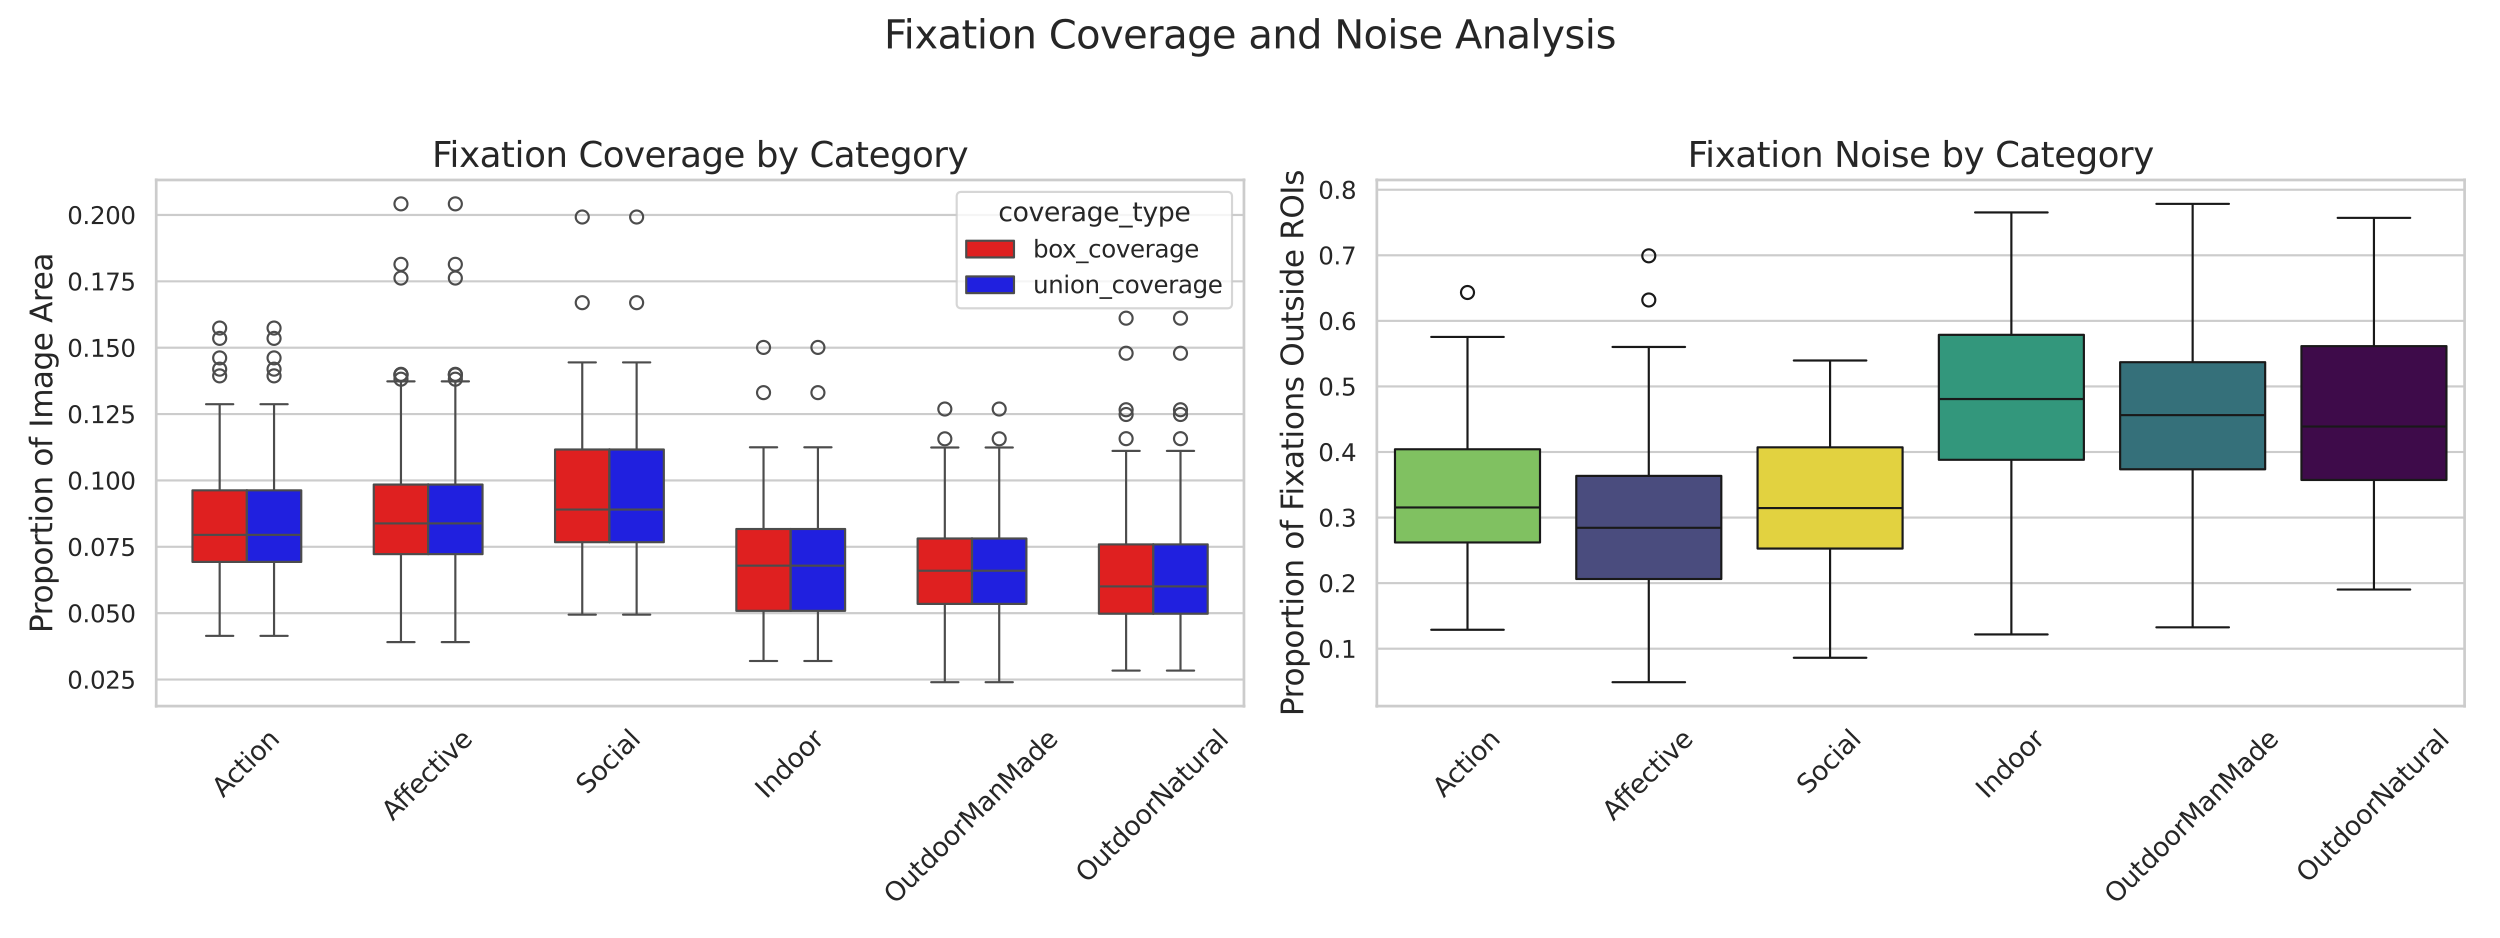 <?xml version="1.0" encoding="utf-8" standalone="no"?>
<!DOCTYPE svg PUBLIC "-//W3C//DTD SVG 1.1//EN"
  "http://www.w3.org/Graphics/SVG/1.1/DTD/svg11.dtd">
<svg xmlns:xlink="http://www.w3.org/1999/xlink" width="1152pt" height="432pt" viewBox="0 0 1152 432" xmlns="http://www.w3.org/2000/svg" version="1.1">
 <defs>
  <style type="text/css">*{stroke-linejoin: round; stroke-linecap: butt}</style>
 </defs>
 <g id="figure_1">
  <g id="patch_1">
   <path d="M 0 432 
L 1152 432 
L 1152 0 
L 0 0 
z
" style="fill: #ffffff"/>
  </g>
  <g id="axes_1">
   <g id="patch_2">
    <path d="M 71.985 325.377 
L 573.212 325.377 
L 573.212 82.92 
L 71.985 82.92 
z
" style="fill: #ffffff"/>
   </g>
   <g id="matplotlib.axis_1">
    <g id="xtick_1">
     <g id="text_1">
      <!-- Action -->
      <g style="fill: #262626" transform="translate(102.808 367.899) rotate(-45) scale(0.12 -0.12)">
       <defs>
        <path id="DejaVuSans-41" d="M 2188 4044 
L 1331 1722 
L 3047 1722 
L 2188 4044 
z
M 1831 4666 
L 2547 4666 
L 4325 0 
L 3669 0 
L 3244 1197 
L 1141 1197 
L 716 0 
L 50 0 
L 1831 4666 
z
" transform="scale(0.016)"/>
        <path id="DejaVuSans-63" d="M 3122 3366 
L 3122 2828 
Q 2878 2963 2633 3030 
Q 2388 3097 2138 3097 
Q 1578 3097 1268 2742 
Q 959 2388 959 1747 
Q 959 1106 1268 751 
Q 1578 397 2138 397 
Q 2388 397 2633 464 
Q 2878 531 3122 666 
L 3122 134 
Q 2881 22 2623 -34 
Q 2366 -91 2075 -91 
Q 1284 -91 818 406 
Q 353 903 353 1747 
Q 353 2603 823 3093 
Q 1294 3584 2113 3584 
Q 2378 3584 2631 3529 
Q 2884 3475 3122 3366 
z
" transform="scale(0.016)"/>
        <path id="DejaVuSans-74" d="M 1172 4494 
L 1172 3500 
L 2356 3500 
L 2356 3053 
L 1172 3053 
L 1172 1153 
Q 1172 725 1289 603 
Q 1406 481 1766 481 
L 2356 481 
L 2356 0 
L 1766 0 
Q 1100 0 847 248 
Q 594 497 594 1153 
L 594 3053 
L 172 3053 
L 172 3500 
L 594 3500 
L 594 4494 
L 1172 4494 
z
" transform="scale(0.016)"/>
        <path id="DejaVuSans-69" d="M 603 3500 
L 1178 3500 
L 1178 0 
L 603 0 
L 603 3500 
z
M 603 4863 
L 1178 4863 
L 1178 4134 
L 603 4134 
L 603 4863 
z
" transform="scale(0.016)"/>
        <path id="DejaVuSans-6f" d="M 1959 3097 
Q 1497 3097 1228 2736 
Q 959 2375 959 1747 
Q 959 1119 1226 758 
Q 1494 397 1959 397 
Q 2419 397 2687 759 
Q 2956 1122 2956 1747 
Q 2956 2369 2687 2733 
Q 2419 3097 1959 3097 
z
M 1959 3584 
Q 2709 3584 3137 3096 
Q 3566 2609 3566 1747 
Q 3566 888 3137 398 
Q 2709 -91 1959 -91 
Q 1206 -91 779 398 
Q 353 888 353 1747 
Q 353 2609 779 3096 
Q 1206 3584 1959 3584 
z
" transform="scale(0.016)"/>
        <path id="DejaVuSans-6e" d="M 3513 2113 
L 3513 0 
L 2938 0 
L 2938 2094 
Q 2938 2591 2744 2837 
Q 2550 3084 2163 3084 
Q 1697 3084 1428 2787 
Q 1159 2491 1159 1978 
L 1159 0 
L 581 0 
L 581 3500 
L 1159 3500 
L 1159 2956 
Q 1366 3272 1645 3428 
Q 1925 3584 2291 3584 
Q 2894 3584 3203 3211 
Q 3513 2838 3513 2113 
z
" transform="scale(0.016)"/>
       </defs>
       <use xlink:href="#DejaVuSans-41"/>
       <use xlink:href="#DejaVuSans-63" x="66.658"/>
       <use xlink:href="#DejaVuSans-74" x="121.639"/>
       <use xlink:href="#DejaVuSans-69" x="160.848"/>
       <use xlink:href="#DejaVuSans-6f" x="188.631"/>
       <use xlink:href="#DejaVuSans-6e" x="249.812"/>
      </g>
     </g>
    </g>
    <g id="xtick_2">
     <g id="text_2">
      <!-- Affective -->
      <g style="fill: #262626" transform="translate(180.991 378.609) rotate(-45) scale(0.12 -0.12)">
       <defs>
        <path id="DejaVuSans-66" d="M 2375 4863 
L 2375 4384 
L 1825 4384 
Q 1516 4384 1395 4259 
Q 1275 4134 1275 3809 
L 1275 3500 
L 2222 3500 
L 2222 3053 
L 1275 3053 
L 1275 0 
L 697 0 
L 697 3053 
L 147 3053 
L 147 3500 
L 697 3500 
L 697 3744 
Q 697 4328 969 4595 
Q 1241 4863 1831 4863 
L 2375 4863 
z
" transform="scale(0.016)"/>
        <path id="DejaVuSans-65" d="M 3597 1894 
L 3597 1613 
L 953 1613 
Q 991 1019 1311 708 
Q 1631 397 2203 397 
Q 2534 397 2845 478 
Q 3156 559 3463 722 
L 3463 178 
Q 3153 47 2828 -22 
Q 2503 -91 2169 -91 
Q 1331 -91 842 396 
Q 353 884 353 1716 
Q 353 2575 817 3079 
Q 1281 3584 2069 3584 
Q 2775 3584 3186 3129 
Q 3597 2675 3597 1894 
z
M 3022 2063 
Q 3016 2534 2758 2815 
Q 2500 3097 2075 3097 
Q 1594 3097 1305 2825 
Q 1016 2553 972 2059 
L 3022 2063 
z
" transform="scale(0.016)"/>
        <path id="DejaVuSans-76" d="M 191 3500 
L 800 3500 
L 1894 563 
L 2988 3500 
L 3597 3500 
L 2284 0 
L 1503 0 
L 191 3500 
z
" transform="scale(0.016)"/>
       </defs>
       <use xlink:href="#DejaVuSans-41"/>
       <use xlink:href="#DejaVuSans-66" x="64.783"/>
       <use xlink:href="#DejaVuSans-66" x="99.988"/>
       <use xlink:href="#DejaVuSans-65" x="135.193"/>
       <use xlink:href="#DejaVuSans-63" x="196.717"/>
       <use xlink:href="#DejaVuSans-74" x="251.697"/>
       <use xlink:href="#DejaVuSans-69" x="290.906"/>
       <use xlink:href="#DejaVuSans-76" x="318.689"/>
       <use xlink:href="#DejaVuSans-65" x="377.869"/>
      </g>
     </g>
    </g>
    <g id="xtick_3">
     <g id="text_3">
      <!-- Social -->
      <g style="fill: #262626" transform="translate(270.592 366.483) rotate(-45) scale(0.12 -0.12)">
       <defs>
        <path id="DejaVuSans-53" d="M 3425 4513 
L 3425 3897 
Q 3066 4069 2747 4153 
Q 2428 4238 2131 4238 
Q 1616 4238 1336 4038 
Q 1056 3838 1056 3469 
Q 1056 3159 1242 3001 
Q 1428 2844 1947 2747 
L 2328 2669 
Q 3034 2534 3370 2195 
Q 3706 1856 3706 1288 
Q 3706 609 3251 259 
Q 2797 -91 1919 -91 
Q 1588 -91 1214 -16 
Q 841 59 441 206 
L 441 856 
Q 825 641 1194 531 
Q 1563 422 1919 422 
Q 2459 422 2753 634 
Q 3047 847 3047 1241 
Q 3047 1584 2836 1778 
Q 2625 1972 2144 2069 
L 1759 2144 
Q 1053 2284 737 2584 
Q 422 2884 422 3419 
Q 422 4038 858 4394 
Q 1294 4750 2059 4750 
Q 2388 4750 2728 4690 
Q 3069 4631 3425 4513 
z
" transform="scale(0.016)"/>
        <path id="DejaVuSans-61" d="M 2194 1759 
Q 1497 1759 1228 1600 
Q 959 1441 959 1056 
Q 959 750 1161 570 
Q 1363 391 1709 391 
Q 2188 391 2477 730 
Q 2766 1069 2766 1631 
L 2766 1759 
L 2194 1759 
z
M 3341 1997 
L 3341 0 
L 2766 0 
L 2766 531 
Q 2569 213 2275 61 
Q 1981 -91 1556 -91 
Q 1019 -91 701 211 
Q 384 513 384 1019 
Q 384 1609 779 1909 
Q 1175 2209 1959 2209 
L 2766 2209 
L 2766 2266 
Q 2766 2663 2505 2880 
Q 2244 3097 1772 3097 
Q 1472 3097 1187 3025 
Q 903 2953 641 2809 
L 641 3341 
Q 956 3463 1253 3523 
Q 1550 3584 1831 3584 
Q 2591 3584 2966 3190 
Q 3341 2797 3341 1997 
z
" transform="scale(0.016)"/>
        <path id="DejaVuSans-6c" d="M 603 4863 
L 1178 4863 
L 1178 0 
L 603 0 
L 603 4863 
z
" transform="scale(0.016)"/>
       </defs>
       <use xlink:href="#DejaVuSans-53"/>
       <use xlink:href="#DejaVuSans-6f" x="63.477"/>
       <use xlink:href="#DejaVuSans-63" x="124.658"/>
       <use xlink:href="#DejaVuSans-69" x="179.639"/>
       <use xlink:href="#DejaVuSans-61" x="207.422"/>
       <use xlink:href="#DejaVuSans-6c" x="268.701"/>
      </g>
     </g>
    </g>
    <g id="xtick_4">
     <g id="text_4">
      <!-- Indoor -->
      <g style="fill: #262626" transform="translate(353.139 368.464) rotate(-45) scale(0.12 -0.12)">
       <defs>
        <path id="DejaVuSans-49" d="M 628 4666 
L 1259 4666 
L 1259 0 
L 628 0 
L 628 4666 
z
" transform="scale(0.016)"/>
        <path id="DejaVuSans-64" d="M 2906 2969 
L 2906 4863 
L 3481 4863 
L 3481 0 
L 2906 0 
L 2906 525 
Q 2725 213 2448 61 
Q 2172 -91 1784 -91 
Q 1150 -91 751 415 
Q 353 922 353 1747 
Q 353 2572 751 3078 
Q 1150 3584 1784 3584 
Q 2172 3584 2448 3432 
Q 2725 3281 2906 2969 
z
M 947 1747 
Q 947 1113 1208 752 
Q 1469 391 1925 391 
Q 2381 391 2643 752 
Q 2906 1113 2906 1747 
Q 2906 2381 2643 2742 
Q 2381 3103 1925 3103 
Q 1469 3103 1208 2742 
Q 947 2381 947 1747 
z
" transform="scale(0.016)"/>
        <path id="DejaVuSans-72" d="M 2631 2963 
Q 2534 3019 2420 3045 
Q 2306 3072 2169 3072 
Q 1681 3072 1420 2755 
Q 1159 2438 1159 1844 
L 1159 0 
L 581 0 
L 581 3500 
L 1159 3500 
L 1159 2956 
Q 1341 3275 1631 3429 
Q 1922 3584 2338 3584 
Q 2397 3584 2469 3576 
Q 2541 3569 2628 3553 
L 2631 2963 
z
" transform="scale(0.016)"/>
       </defs>
       <use xlink:href="#DejaVuSans-49"/>
       <use xlink:href="#DejaVuSans-6e" x="29.492"/>
       <use xlink:href="#DejaVuSans-64" x="92.871"/>
       <use xlink:href="#DejaVuSans-6f" x="156.348"/>
       <use xlink:href="#DejaVuSans-6f" x="217.529"/>
       <use xlink:href="#DejaVuSans-72" x="278.711"/>
      </g>
     </g>
    </g>
    <g id="xtick_5">
     <g id="text_5">
      <!-- OutdoorManMade -->
      <g style="fill: #262626" transform="translate(412.412 416.994) rotate(-45) scale(0.12 -0.12)">
       <defs>
        <path id="DejaVuSans-4f" d="M 2522 4238 
Q 1834 4238 1429 3725 
Q 1025 3213 1025 2328 
Q 1025 1447 1429 934 
Q 1834 422 2522 422 
Q 3209 422 3611 934 
Q 4013 1447 4013 2328 
Q 4013 3213 3611 3725 
Q 3209 4238 2522 4238 
z
M 2522 4750 
Q 3503 4750 4090 4092 
Q 4678 3434 4678 2328 
Q 4678 1225 4090 567 
Q 3503 -91 2522 -91 
Q 1538 -91 948 565 
Q 359 1222 359 2328 
Q 359 3434 948 4092 
Q 1538 4750 2522 4750 
z
" transform="scale(0.016)"/>
        <path id="DejaVuSans-75" d="M 544 1381 
L 544 3500 
L 1119 3500 
L 1119 1403 
Q 1119 906 1312 657 
Q 1506 409 1894 409 
Q 2359 409 2629 706 
Q 2900 1003 2900 1516 
L 2900 3500 
L 3475 3500 
L 3475 0 
L 2900 0 
L 2900 538 
Q 2691 219 2414 64 
Q 2138 -91 1772 -91 
Q 1169 -91 856 284 
Q 544 659 544 1381 
z
M 1991 3584 
L 1991 3584 
z
" transform="scale(0.016)"/>
        <path id="DejaVuSans-4d" d="M 628 4666 
L 1569 4666 
L 2759 1491 
L 3956 4666 
L 4897 4666 
L 4897 0 
L 4281 0 
L 4281 4097 
L 3078 897 
L 2444 897 
L 1241 4097 
L 1241 0 
L 628 0 
L 628 4666 
z
" transform="scale(0.016)"/>
       </defs>
       <use xlink:href="#DejaVuSans-4f"/>
       <use xlink:href="#DejaVuSans-75" x="78.711"/>
       <use xlink:href="#DejaVuSans-74" x="142.09"/>
       <use xlink:href="#DejaVuSans-64" x="181.299"/>
       <use xlink:href="#DejaVuSans-6f" x="244.775"/>
       <use xlink:href="#DejaVuSans-6f" x="305.957"/>
       <use xlink:href="#DejaVuSans-72" x="367.139"/>
       <use xlink:href="#DejaVuSans-4d" x="408.252"/>
       <use xlink:href="#DejaVuSans-61" x="494.531"/>
       <use xlink:href="#DejaVuSans-6e" x="555.811"/>
       <use xlink:href="#DejaVuSans-4d" x="619.189"/>
       <use xlink:href="#DejaVuSans-61" x="705.469"/>
       <use xlink:href="#DejaVuSans-64" x="766.748"/>
       <use xlink:href="#DejaVuSans-65" x="830.225"/>
      </g>
     </g>
    </g>
    <g id="xtick_6">
     <g id="text_6">
      <!-- OutdoorNatural -->
      <g style="fill: #262626" transform="translate(500.815 407.264) rotate(-45) scale(0.12 -0.12)">
       <defs>
        <path id="DejaVuSans-4e" d="M 628 4666 
L 1478 4666 
L 3547 763 
L 3547 4666 
L 4159 4666 
L 4159 0 
L 3309 0 
L 1241 3903 
L 1241 0 
L 628 0 
L 628 4666 
z
" transform="scale(0.016)"/>
       </defs>
       <use xlink:href="#DejaVuSans-4f"/>
       <use xlink:href="#DejaVuSans-75" x="78.711"/>
       <use xlink:href="#DejaVuSans-74" x="142.09"/>
       <use xlink:href="#DejaVuSans-64" x="181.299"/>
       <use xlink:href="#DejaVuSans-6f" x="244.775"/>
       <use xlink:href="#DejaVuSans-6f" x="305.957"/>
       <use xlink:href="#DejaVuSans-72" x="367.139"/>
       <use xlink:href="#DejaVuSans-4e" x="408.252"/>
       <use xlink:href="#DejaVuSans-61" x="483.057"/>
       <use xlink:href="#DejaVuSans-74" x="544.336"/>
       <use xlink:href="#DejaVuSans-75" x="583.545"/>
       <use xlink:href="#DejaVuSans-72" x="646.924"/>
       <use xlink:href="#DejaVuSans-61" x="688.037"/>
       <use xlink:href="#DejaVuSans-6c" x="749.316"/>
      </g>
     </g>
    </g>
   </g>
   <g id="matplotlib.axis_2">
    <g id="ytick_1">
     <g id="line2d_1">
      <path d="M 71.985 313.135 
L 573.212 313.135 
" clip-path="url(#p79b36a7772)" style="fill: none; stroke: #cccccc; stroke-linecap: round"/>
     </g>
     <g id="text_7">
      <!-- 0.025 -->
      <g style="fill: #262626" transform="translate(30.994 317.314) scale(0.11 -0.11)">
       <defs>
        <path id="DejaVuSans-30" d="M 2034 4250 
Q 1547 4250 1301 3770 
Q 1056 3291 1056 2328 
Q 1056 1369 1301 889 
Q 1547 409 2034 409 
Q 2525 409 2770 889 
Q 3016 1369 3016 2328 
Q 3016 3291 2770 3770 
Q 2525 4250 2034 4250 
z
M 2034 4750 
Q 2819 4750 3233 4129 
Q 3647 3509 3647 2328 
Q 3647 1150 3233 529 
Q 2819 -91 2034 -91 
Q 1250 -91 836 529 
Q 422 1150 422 2328 
Q 422 3509 836 4129 
Q 1250 4750 2034 4750 
z
" transform="scale(0.016)"/>
        <path id="DejaVuSans-2e" d="M 684 794 
L 1344 794 
L 1344 0 
L 684 0 
L 684 794 
z
" transform="scale(0.016)"/>
        <path id="DejaVuSans-32" d="M 1228 531 
L 3431 531 
L 3431 0 
L 469 0 
L 469 531 
Q 828 903 1448 1529 
Q 2069 2156 2228 2338 
Q 2531 2678 2651 2914 
Q 2772 3150 2772 3378 
Q 2772 3750 2511 3984 
Q 2250 4219 1831 4219 
Q 1534 4219 1204 4116 
Q 875 4013 500 3803 
L 500 4441 
Q 881 4594 1212 4672 
Q 1544 4750 1819 4750 
Q 2544 4750 2975 4387 
Q 3406 4025 3406 3419 
Q 3406 3131 3298 2873 
Q 3191 2616 2906 2266 
Q 2828 2175 2409 1742 
Q 1991 1309 1228 531 
z
" transform="scale(0.016)"/>
        <path id="DejaVuSans-35" d="M 691 4666 
L 3169 4666 
L 3169 4134 
L 1269 4134 
L 1269 2991 
Q 1406 3038 1543 3061 
Q 1681 3084 1819 3084 
Q 2600 3084 3056 2656 
Q 3513 2228 3513 1497 
Q 3513 744 3044 326 
Q 2575 -91 1722 -91 
Q 1428 -91 1123 -41 
Q 819 9 494 109 
L 494 744 
Q 775 591 1075 516 
Q 1375 441 1709 441 
Q 2250 441 2565 725 
Q 2881 1009 2881 1497 
Q 2881 1984 2565 2268 
Q 2250 2553 1709 2553 
Q 1456 2553 1204 2497 
Q 953 2441 691 2322 
L 691 4666 
z
" transform="scale(0.016)"/>
       </defs>
       <use xlink:href="#DejaVuSans-30"/>
       <use xlink:href="#DejaVuSans-2e" x="63.623"/>
       <use xlink:href="#DejaVuSans-30" x="95.41"/>
       <use xlink:href="#DejaVuSans-32" x="159.033"/>
       <use xlink:href="#DejaVuSans-35" x="222.656"/>
      </g>
     </g>
    </g>
    <g id="ytick_2">
     <g id="line2d_2">
      <path d="M 71.985 282.553 
L 573.212 282.553 
" clip-path="url(#p79b36a7772)" style="fill: none; stroke: #cccccc; stroke-linecap: round"/>
     </g>
     <g id="text_8">
      <!-- 0.050 -->
      <g style="fill: #262626" transform="translate(30.994 286.732) scale(0.11 -0.11)">
       <use xlink:href="#DejaVuSans-30"/>
       <use xlink:href="#DejaVuSans-2e" x="63.623"/>
       <use xlink:href="#DejaVuSans-30" x="95.41"/>
       <use xlink:href="#DejaVuSans-35" x="159.033"/>
       <use xlink:href="#DejaVuSans-30" x="222.656"/>
      </g>
     </g>
    </g>
    <g id="ytick_3">
     <g id="line2d_3">
      <path d="M 71.985 251.971 
L 573.212 251.971 
" clip-path="url(#p79b36a7772)" style="fill: none; stroke: #cccccc; stroke-linecap: round"/>
     </g>
     <g id="text_9">
      <!-- 0.075 -->
      <g style="fill: #262626" transform="translate(30.994 256.15) scale(0.11 -0.11)">
       <defs>
        <path id="DejaVuSans-37" d="M 525 4666 
L 3525 4666 
L 3525 4397 
L 1831 0 
L 1172 0 
L 2766 4134 
L 525 4134 
L 525 4666 
z
" transform="scale(0.016)"/>
       </defs>
       <use xlink:href="#DejaVuSans-30"/>
       <use xlink:href="#DejaVuSans-2e" x="63.623"/>
       <use xlink:href="#DejaVuSans-30" x="95.41"/>
       <use xlink:href="#DejaVuSans-37" x="159.033"/>
       <use xlink:href="#DejaVuSans-35" x="222.656"/>
      </g>
     </g>
    </g>
    <g id="ytick_4">
     <g id="line2d_4">
      <path d="M 71.985 221.389 
L 573.212 221.389 
" clip-path="url(#p79b36a7772)" style="fill: none; stroke: #cccccc; stroke-linecap: round"/>
     </g>
     <g id="text_10">
      <!-- 0.100 -->
      <g style="fill: #262626" transform="translate(30.994 225.568) scale(0.11 -0.11)">
       <defs>
        <path id="DejaVuSans-31" d="M 794 531 
L 1825 531 
L 1825 4091 
L 703 3866 
L 703 4441 
L 1819 4666 
L 2450 4666 
L 2450 531 
L 3481 531 
L 3481 0 
L 794 0 
L 794 531 
z
" transform="scale(0.016)"/>
       </defs>
       <use xlink:href="#DejaVuSans-30"/>
       <use xlink:href="#DejaVuSans-2e" x="63.623"/>
       <use xlink:href="#DejaVuSans-31" x="95.41"/>
       <use xlink:href="#DejaVuSans-30" x="159.033"/>
       <use xlink:href="#DejaVuSans-30" x="222.656"/>
      </g>
     </g>
    </g>
    <g id="ytick_5">
     <g id="line2d_5">
      <path d="M 71.985 190.807 
L 573.212 190.807 
" clip-path="url(#p79b36a7772)" style="fill: none; stroke: #cccccc; stroke-linecap: round"/>
     </g>
     <g id="text_11">
      <!-- 0.125 -->
      <g style="fill: #262626" transform="translate(30.994 194.987) scale(0.11 -0.11)">
       <use xlink:href="#DejaVuSans-30"/>
       <use xlink:href="#DejaVuSans-2e" x="63.623"/>
       <use xlink:href="#DejaVuSans-31" x="95.41"/>
       <use xlink:href="#DejaVuSans-32" x="159.033"/>
       <use xlink:href="#DejaVuSans-35" x="222.656"/>
      </g>
     </g>
    </g>
    <g id="ytick_6">
     <g id="line2d_6">
      <path d="M 71.985 160.226 
L 573.212 160.226 
" clip-path="url(#p79b36a7772)" style="fill: none; stroke: #cccccc; stroke-linecap: round"/>
     </g>
     <g id="text_12">
      <!-- 0.150 -->
      <g style="fill: #262626" transform="translate(30.994 164.405) scale(0.11 -0.11)">
       <use xlink:href="#DejaVuSans-30"/>
       <use xlink:href="#DejaVuSans-2e" x="63.623"/>
       <use xlink:href="#DejaVuSans-31" x="95.41"/>
       <use xlink:href="#DejaVuSans-35" x="159.033"/>
       <use xlink:href="#DejaVuSans-30" x="222.656"/>
      </g>
     </g>
    </g>
    <g id="ytick_7">
     <g id="line2d_7">
      <path d="M 71.985 129.644 
L 573.212 129.644 
" clip-path="url(#p79b36a7772)" style="fill: none; stroke: #cccccc; stroke-linecap: round"/>
     </g>
     <g id="text_13">
      <!-- 0.175 -->
      <g style="fill: #262626" transform="translate(30.994 133.823) scale(0.11 -0.11)">
       <use xlink:href="#DejaVuSans-30"/>
       <use xlink:href="#DejaVuSans-2e" x="63.623"/>
       <use xlink:href="#DejaVuSans-31" x="95.41"/>
       <use xlink:href="#DejaVuSans-37" x="159.033"/>
       <use xlink:href="#DejaVuSans-35" x="222.656"/>
      </g>
     </g>
    </g>
    <g id="ytick_8">
     <g id="line2d_8">
      <path d="M 71.985 99.062 
L 573.212 99.062 
" clip-path="url(#p79b36a7772)" style="fill: none; stroke: #cccccc; stroke-linecap: round"/>
     </g>
     <g id="text_14">
      <!-- 0.200 -->
      <g style="fill: #262626" transform="translate(30.994 103.241) scale(0.11 -0.11)">
       <use xlink:href="#DejaVuSans-30"/>
       <use xlink:href="#DejaVuSans-2e" x="63.623"/>
       <use xlink:href="#DejaVuSans-32" x="95.41"/>
       <use xlink:href="#DejaVuSans-30" x="159.033"/>
       <use xlink:href="#DejaVuSans-30" x="222.656"/>
      </g>
     </g>
    </g>
    <g id="text_15">
     <!-- Proportion of Image Area -->
     <g style="fill: #262626" transform="translate(24.082 291.714) rotate(-90) scale(0.14 -0.14)">
      <defs>
       <path id="DejaVuSans-50" d="M 1259 4147 
L 1259 2394 
L 2053 2394 
Q 2494 2394 2734 2622 
Q 2975 2850 2975 3272 
Q 2975 3691 2734 3919 
Q 2494 4147 2053 4147 
L 1259 4147 
z
M 628 4666 
L 2053 4666 
Q 2838 4666 3239 4311 
Q 3641 3956 3641 3272 
Q 3641 2581 3239 2228 
Q 2838 1875 2053 1875 
L 1259 1875 
L 1259 0 
L 628 0 
L 628 4666 
z
" transform="scale(0.016)"/>
       <path id="DejaVuSans-70" d="M 1159 525 
L 1159 -1331 
L 581 -1331 
L 581 3500 
L 1159 3500 
L 1159 2969 
Q 1341 3281 1617 3432 
Q 1894 3584 2278 3584 
Q 2916 3584 3314 3078 
Q 3713 2572 3713 1747 
Q 3713 922 3314 415 
Q 2916 -91 2278 -91 
Q 1894 -91 1617 61 
Q 1341 213 1159 525 
z
M 3116 1747 
Q 3116 2381 2855 2742 
Q 2594 3103 2138 3103 
Q 1681 3103 1420 2742 
Q 1159 2381 1159 1747 
Q 1159 1113 1420 752 
Q 1681 391 2138 391 
Q 2594 391 2855 752 
Q 3116 1113 3116 1747 
z
" transform="scale(0.016)"/>
       <path id="DejaVuSans-20" transform="scale(0.016)"/>
       <path id="DejaVuSans-6d" d="M 3328 2828 
Q 3544 3216 3844 3400 
Q 4144 3584 4550 3584 
Q 5097 3584 5394 3201 
Q 5691 2819 5691 2113 
L 5691 0 
L 5113 0 
L 5113 2094 
Q 5113 2597 4934 2840 
Q 4756 3084 4391 3084 
Q 3944 3084 3684 2787 
Q 3425 2491 3425 1978 
L 3425 0 
L 2847 0 
L 2847 2094 
Q 2847 2600 2669 2842 
Q 2491 3084 2119 3084 
Q 1678 3084 1418 2786 
Q 1159 2488 1159 1978 
L 1159 0 
L 581 0 
L 581 3500 
L 1159 3500 
L 1159 2956 
Q 1356 3278 1631 3431 
Q 1906 3584 2284 3584 
Q 2666 3584 2933 3390 
Q 3200 3197 3328 2828 
z
" transform="scale(0.016)"/>
       <path id="DejaVuSans-67" d="M 2906 1791 
Q 2906 2416 2648 2759 
Q 2391 3103 1925 3103 
Q 1463 3103 1205 2759 
Q 947 2416 947 1791 
Q 947 1169 1205 825 
Q 1463 481 1925 481 
Q 2391 481 2648 825 
Q 2906 1169 2906 1791 
z
M 3481 434 
Q 3481 -459 3084 -895 
Q 2688 -1331 1869 -1331 
Q 1566 -1331 1297 -1286 
Q 1028 -1241 775 -1147 
L 775 -588 
Q 1028 -725 1275 -790 
Q 1522 -856 1778 -856 
Q 2344 -856 2625 -561 
Q 2906 -266 2906 331 
L 2906 616 
Q 2728 306 2450 153 
Q 2172 0 1784 0 
Q 1141 0 747 490 
Q 353 981 353 1791 
Q 353 2603 747 3093 
Q 1141 3584 1784 3584 
Q 2172 3584 2450 3431 
Q 2728 3278 2906 2969 
L 2906 3500 
L 3481 3500 
L 3481 434 
z
" transform="scale(0.016)"/>
      </defs>
      <use xlink:href="#DejaVuSans-50"/>
      <use xlink:href="#DejaVuSans-72" x="58.553"/>
      <use xlink:href="#DejaVuSans-6f" x="97.416"/>
      <use xlink:href="#DejaVuSans-70" x="158.598"/>
      <use xlink:href="#DejaVuSans-6f" x="222.074"/>
      <use xlink:href="#DejaVuSans-72" x="283.256"/>
      <use xlink:href="#DejaVuSans-74" x="324.369"/>
      <use xlink:href="#DejaVuSans-69" x="363.578"/>
      <use xlink:href="#DejaVuSans-6f" x="391.361"/>
      <use xlink:href="#DejaVuSans-6e" x="452.543"/>
      <use xlink:href="#DejaVuSans-20" x="515.922"/>
      <use xlink:href="#DejaVuSans-6f" x="547.709"/>
      <use xlink:href="#DejaVuSans-66" x="608.891"/>
      <use xlink:href="#DejaVuSans-20" x="644.096"/>
      <use xlink:href="#DejaVuSans-49" x="675.883"/>
      <use xlink:href="#DejaVuSans-6d" x="705.375"/>
      <use xlink:href="#DejaVuSans-61" x="802.787"/>
      <use xlink:href="#DejaVuSans-67" x="864.066"/>
      <use xlink:href="#DejaVuSans-65" x="927.543"/>
      <use xlink:href="#DejaVuSans-20" x="989.066"/>
      <use xlink:href="#DejaVuSans-41" x="1020.854"/>
      <use xlink:href="#DejaVuSans-72" x="1089.262"/>
      <use xlink:href="#DejaVuSans-65" x="1128.125"/>
      <use xlink:href="#DejaVuSans-61" x="1189.648"/>
     </g>
    </g>
   </g>
   <g id="patch_3">
    <path d="M 113.754 343.717 
L 113.754 343.717 
L 113.754 343.717 
L 113.754 343.717 
z
" clip-path="url(#p79b36a7772)" style="fill: #df2020; stroke: #4c4c4c; stroke-linejoin: miter"/>
   </g>
   <g id="patch_4">
    <path d="M 113.754 343.717 
L 113.754 343.717 
L 113.754 343.717 
L 113.754 343.717 
z
" clip-path="url(#p79b36a7772)" style="fill: #2020df; stroke: #4c4c4c; stroke-linejoin: miter"/>
   </g>
   <g id="patch_5">
    <path d="M 88.693 258.93 
L 113.754 258.93 
L 113.754 225.951 
L 88.693 225.951 
L 88.693 258.93 
z
" clip-path="url(#p79b36a7772)" style="fill: #df2020; stroke: #4c4c4c; stroke-linejoin: miter"/>
   </g>
   <g id="line2d_9">
    <path d="M 101.223 258.93 
L 101.223 293.012 
" clip-path="url(#p79b36a7772)" style="fill: none; stroke: #4c4c4c"/>
   </g>
   <g id="line2d_10">
    <path d="M 101.223 225.951 
L 101.223 186.259 
" clip-path="url(#p79b36a7772)" style="fill: none; stroke: #4c4c4c"/>
   </g>
   <g id="line2d_11">
    <path d="M 94.958 293.012 
L 107.489 293.012 
" clip-path="url(#p79b36a7772)" style="fill: none; stroke: #4c4c4c; stroke-linecap: round"/>
   </g>
   <g id="line2d_12">
    <path d="M 94.958 186.259 
L 107.489 186.259 
" clip-path="url(#p79b36a7772)" style="fill: none; stroke: #4c4c4c; stroke-linecap: round"/>
   </g>
   <g id="line2d_13">
    <defs>
     <path id="m975c41cbb9" d="M 0 3 
C 0.796 3 1.559 2.684 2.121 2.121 
C 2.684 1.559 3 0.796 3 0 
C 3 -0.796 2.684 -1.559 2.121 -2.121 
C 1.559 -2.684 0.796 -3 0 -3 
C -0.796 -3 -1.559 -2.684 -2.121 -2.121 
C -2.684 -1.559 -3 -0.796 -3 0 
C -3 0.796 -2.684 1.559 -2.121 2.121 
C -1.559 2.684 -0.796 3 0 3 
z
" style="stroke: #4c4c4c"/>
    </defs>
    <g clip-path="url(#p79b36a7772)">
     <use xlink:href="#m975c41cbb9" x="101.223" y="151.163" style="fill-opacity: 0; stroke: #4c4c4c"/>
     <use xlink:href="#m975c41cbb9" x="101.223" y="173.2" style="fill-opacity: 0; stroke: #4c4c4c"/>
     <use xlink:href="#m975c41cbb9" x="101.223" y="164.925" style="fill-opacity: 0; stroke: #4c4c4c"/>
     <use xlink:href="#m975c41cbb9" x="101.223" y="170.11" style="fill-opacity: 0; stroke: #4c4c4c"/>
     <use xlink:href="#m975c41cbb9" x="101.223" y="155.927" style="fill-opacity: 0; stroke: #4c4c4c"/>
    </g>
   </g>
   <g id="patch_6">
    <path d="M 172.23 255.349 
L 197.292 255.349 
L 197.292 223.282 
L 172.23 223.282 
L 172.23 255.349 
z
" clip-path="url(#p79b36a7772)" style="fill: #df2020; stroke: #4c4c4c; stroke-linejoin: miter"/>
   </g>
   <g id="line2d_14">
    <path d="M 184.761 255.349 
L 184.761 295.887 
" clip-path="url(#p79b36a7772)" style="fill: none; stroke: #4c4c4c"/>
   </g>
   <g id="line2d_15">
    <path d="M 184.761 223.282 
L 184.761 175.729 
" clip-path="url(#p79b36a7772)" style="fill: none; stroke: #4c4c4c"/>
   </g>
   <g id="line2d_16">
    <path d="M 178.496 295.887 
L 191.026 295.887 
" clip-path="url(#p79b36a7772)" style="fill: none; stroke: #4c4c4c; stroke-linecap: round"/>
   </g>
   <g id="line2d_17">
    <path d="M 178.496 175.729 
L 191.026 175.729 
" clip-path="url(#p79b36a7772)" style="fill: none; stroke: #4c4c4c; stroke-linecap: round"/>
   </g>
   <g id="line2d_18">
    <g clip-path="url(#p79b36a7772)">
     <use xlink:href="#m975c41cbb9" x="184.761" y="121.796" style="fill-opacity: 0; stroke: #4c4c4c"/>
     <use xlink:href="#m975c41cbb9" x="184.761" y="128.132" style="fill-opacity: 0; stroke: #4c4c4c"/>
     <use xlink:href="#m975c41cbb9" x="184.761" y="174.732" style="fill-opacity: 0; stroke: #4c4c4c"/>
     <use xlink:href="#m975c41cbb9" x="184.761" y="93.941" style="fill-opacity: 0; stroke: #4c4c4c"/>
     <use xlink:href="#m975c41cbb9" x="184.761" y="172.743" style="fill-opacity: 0; stroke: #4c4c4c"/>
     <use xlink:href="#m975c41cbb9" x="184.761" y="172.487" style="fill-opacity: 0; stroke: #4c4c4c"/>
    </g>
   </g>
   <g id="patch_7">
    <path d="M 255.768 249.85 
L 280.83 249.85 
L 280.83 207.136 
L 255.768 207.136 
L 255.768 249.85 
z
" clip-path="url(#p79b36a7772)" style="fill: #df2020; stroke: #4c4c4c; stroke-linejoin: miter"/>
   </g>
   <g id="line2d_19">
    <path d="M 268.299 249.85 
L 268.299 283.228 
" clip-path="url(#p79b36a7772)" style="fill: none; stroke: #4c4c4c"/>
   </g>
   <g id="line2d_20">
    <path d="M 268.299 207.136 
L 268.299 166.988 
" clip-path="url(#p79b36a7772)" style="fill: none; stroke: #4c4c4c"/>
   </g>
   <g id="line2d_21">
    <path d="M 262.034 283.228 
L 274.564 283.228 
" clip-path="url(#p79b36a7772)" style="fill: none; stroke: #4c4c4c; stroke-linecap: round"/>
   </g>
   <g id="line2d_22">
    <path d="M 262.034 166.988 
L 274.564 166.988 
" clip-path="url(#p79b36a7772)" style="fill: none; stroke: #4c4c4c; stroke-linecap: round"/>
   </g>
   <g id="line2d_23">
    <g clip-path="url(#p79b36a7772)">
     <use xlink:href="#m975c41cbb9" x="268.299" y="139.475" style="fill-opacity: 0; stroke: #4c4c4c"/>
     <use xlink:href="#m975c41cbb9" x="268.299" y="99.997" style="fill-opacity: 0; stroke: #4c4c4c"/>
    </g>
   </g>
   <g id="patch_8">
    <path d="M 339.306 281.468 
L 364.367 281.468 
L 364.367 243.759 
L 339.306 243.759 
L 339.306 281.468 
z
" clip-path="url(#p79b36a7772)" style="fill: #df2020; stroke: #4c4c4c; stroke-linejoin: miter"/>
   </g>
   <g id="line2d_24">
    <path d="M 351.837 281.468 
L 351.837 304.59 
" clip-path="url(#p79b36a7772)" style="fill: none; stroke: #4c4c4c"/>
   </g>
   <g id="line2d_25">
    <path d="M 351.837 243.759 
L 351.837 206.11 
" clip-path="url(#p79b36a7772)" style="fill: none; stroke: #4c4c4c"/>
   </g>
   <g id="line2d_26">
    <path d="M 345.571 304.59 
L 358.102 304.59 
" clip-path="url(#p79b36a7772)" style="fill: none; stroke: #4c4c4c; stroke-linecap: round"/>
   </g>
   <g id="line2d_27">
    <path d="M 345.571 206.11 
L 358.102 206.11 
" clip-path="url(#p79b36a7772)" style="fill: none; stroke: #4c4c4c; stroke-linecap: round"/>
   </g>
   <g id="line2d_28">
    <g clip-path="url(#p79b36a7772)">
     <use xlink:href="#m975c41cbb9" x="351.837" y="160.09" style="fill-opacity: 0; stroke: #4c4c4c"/>
     <use xlink:href="#m975c41cbb9" x="351.837" y="180.928" style="fill-opacity: 0; stroke: #4c4c4c"/>
    </g>
   </g>
   <g id="patch_9">
    <path d="M 422.844 278.276 
L 447.905 278.276 
L 447.905 248.142 
L 422.844 248.142 
L 422.844 278.276 
z
" clip-path="url(#p79b36a7772)" style="fill: #df2020; stroke: #4c4c4c; stroke-linejoin: miter"/>
   </g>
   <g id="line2d_29">
    <path d="M 435.375 278.276 
L 435.375 314.356 
" clip-path="url(#p79b36a7772)" style="fill: none; stroke: #4c4c4c"/>
   </g>
   <g id="line2d_30">
    <path d="M 435.375 248.142 
L 435.375 206.211 
" clip-path="url(#p79b36a7772)" style="fill: none; stroke: #4c4c4c"/>
   </g>
   <g id="line2d_31">
    <path d="M 429.109 314.356 
L 441.64 314.356 
" clip-path="url(#p79b36a7772)" style="fill: none; stroke: #4c4c4c; stroke-linecap: round"/>
   </g>
   <g id="line2d_32">
    <path d="M 429.109 206.211 
L 441.64 206.211 
" clip-path="url(#p79b36a7772)" style="fill: none; stroke: #4c4c4c; stroke-linecap: round"/>
   </g>
   <g id="line2d_33">
    <g clip-path="url(#p79b36a7772)">
     <use xlink:href="#m975c41cbb9" x="435.375" y="202.207" style="fill-opacity: 0; stroke: #4c4c4c"/>
     <use xlink:href="#m975c41cbb9" x="435.375" y="188.477" style="fill-opacity: 0; stroke: #4c4c4c"/>
    </g>
   </g>
   <g id="patch_10">
    <path d="M 506.382 282.796 
L 531.443 282.796 
L 531.443 250.856 
L 506.382 250.856 
L 506.382 282.796 
z
" clip-path="url(#p79b36a7772)" style="fill: #df2020; stroke: #4c4c4c; stroke-linejoin: miter"/>
   </g>
   <g id="line2d_34">
    <path d="M 518.912 282.796 
L 518.912 309.011 
" clip-path="url(#p79b36a7772)" style="fill: none; stroke: #4c4c4c"/>
   </g>
   <g id="line2d_35">
    <path d="M 518.912 250.856 
L 518.912 207.783 
" clip-path="url(#p79b36a7772)" style="fill: none; stroke: #4c4c4c"/>
   </g>
   <g id="line2d_36">
    <path d="M 512.647 309.011 
L 525.178 309.011 
" clip-path="url(#p79b36a7772)" style="fill: none; stroke: #4c4c4c; stroke-linecap: round"/>
   </g>
   <g id="line2d_37">
    <path d="M 512.647 207.783 
L 525.178 207.783 
" clip-path="url(#p79b36a7772)" style="fill: none; stroke: #4c4c4c; stroke-linecap: round"/>
   </g>
   <g id="line2d_38">
    <g clip-path="url(#p79b36a7772)">
     <use xlink:href="#m975c41cbb9" x="518.912" y="162.771" style="fill-opacity: 0; stroke: #4c4c4c"/>
     <use xlink:href="#m975c41cbb9" x="518.912" y="191.003" style="fill-opacity: 0; stroke: #4c4c4c"/>
     <use xlink:href="#m975c41cbb9" x="518.912" y="146.616" style="fill-opacity: 0; stroke: #4c4c4c"/>
     <use xlink:href="#m975c41cbb9" x="518.912" y="188.81" style="fill-opacity: 0; stroke: #4c4c4c"/>
     <use xlink:href="#m975c41cbb9" x="518.912" y="202.139" style="fill-opacity: 0; stroke: #4c4c4c"/>
    </g>
   </g>
   <g id="patch_11">
    <path d="M 113.754 258.93 
L 138.815 258.93 
L 138.815 225.951 
L 113.754 225.951 
L 113.754 258.93 
z
" clip-path="url(#p79b36a7772)" style="fill: #2020df; stroke: #4c4c4c; stroke-linejoin: miter"/>
   </g>
   <g id="line2d_39">
    <path d="M 126.285 258.93 
L 126.285 293.012 
" clip-path="url(#p79b36a7772)" style="fill: none; stroke: #4c4c4c"/>
   </g>
   <g id="line2d_40">
    <path d="M 126.285 225.951 
L 126.285 186.259 
" clip-path="url(#p79b36a7772)" style="fill: none; stroke: #4c4c4c"/>
   </g>
   <g id="line2d_41">
    <path d="M 120.019 293.012 
L 132.55 293.012 
" clip-path="url(#p79b36a7772)" style="fill: none; stroke: #4c4c4c; stroke-linecap: round"/>
   </g>
   <g id="line2d_42">
    <path d="M 120.019 186.259 
L 132.55 186.259 
" clip-path="url(#p79b36a7772)" style="fill: none; stroke: #4c4c4c; stroke-linecap: round"/>
   </g>
   <g id="line2d_43">
    <g clip-path="url(#p79b36a7772)">
     <use xlink:href="#m975c41cbb9" x="126.285" y="151.163" style="fill-opacity: 0; stroke: #4c4c4c"/>
     <use xlink:href="#m975c41cbb9" x="126.285" y="173.2" style="fill-opacity: 0; stroke: #4c4c4c"/>
     <use xlink:href="#m975c41cbb9" x="126.285" y="164.925" style="fill-opacity: 0; stroke: #4c4c4c"/>
     <use xlink:href="#m975c41cbb9" x="126.285" y="170.11" style="fill-opacity: 0; stroke: #4c4c4c"/>
     <use xlink:href="#m975c41cbb9" x="126.285" y="155.927" style="fill-opacity: 0; stroke: #4c4c4c"/>
    </g>
   </g>
   <g id="patch_12">
    <path d="M 197.292 255.349 
L 222.353 255.349 
L 222.353 223.282 
L 197.292 223.282 
L 197.292 255.349 
z
" clip-path="url(#p79b36a7772)" style="fill: #2020df; stroke: #4c4c4c; stroke-linejoin: miter"/>
   </g>
   <g id="line2d_44">
    <path d="M 209.822 255.349 
L 209.822 295.887 
" clip-path="url(#p79b36a7772)" style="fill: none; stroke: #4c4c4c"/>
   </g>
   <g id="line2d_45">
    <path d="M 209.822 223.282 
L 209.822 175.729 
" clip-path="url(#p79b36a7772)" style="fill: none; stroke: #4c4c4c"/>
   </g>
   <g id="line2d_46">
    <path d="M 203.557 295.887 
L 216.088 295.887 
" clip-path="url(#p79b36a7772)" style="fill: none; stroke: #4c4c4c; stroke-linecap: round"/>
   </g>
   <g id="line2d_47">
    <path d="M 203.557 175.729 
L 216.088 175.729 
" clip-path="url(#p79b36a7772)" style="fill: none; stroke: #4c4c4c; stroke-linecap: round"/>
   </g>
   <g id="line2d_48">
    <g clip-path="url(#p79b36a7772)">
     <use xlink:href="#m975c41cbb9" x="209.822" y="121.796" style="fill-opacity: 0; stroke: #4c4c4c"/>
     <use xlink:href="#m975c41cbb9" x="209.822" y="128.132" style="fill-opacity: 0; stroke: #4c4c4c"/>
     <use xlink:href="#m975c41cbb9" x="209.822" y="174.732" style="fill-opacity: 0; stroke: #4c4c4c"/>
     <use xlink:href="#m975c41cbb9" x="209.822" y="93.941" style="fill-opacity: 0; stroke: #4c4c4c"/>
     <use xlink:href="#m975c41cbb9" x="209.822" y="172.743" style="fill-opacity: 0; stroke: #4c4c4c"/>
     <use xlink:href="#m975c41cbb9" x="209.822" y="172.487" style="fill-opacity: 0; stroke: #4c4c4c"/>
    </g>
   </g>
   <g id="patch_13">
    <path d="M 280.83 249.85 
L 305.891 249.85 
L 305.891 207.136 
L 280.83 207.136 
L 280.83 249.85 
z
" clip-path="url(#p79b36a7772)" style="fill: #2020df; stroke: #4c4c4c; stroke-linejoin: miter"/>
   </g>
   <g id="line2d_49">
    <path d="M 293.36 249.85 
L 293.36 283.228 
" clip-path="url(#p79b36a7772)" style="fill: none; stroke: #4c4c4c"/>
   </g>
   <g id="line2d_50">
    <path d="M 293.36 207.136 
L 293.36 166.988 
" clip-path="url(#p79b36a7772)" style="fill: none; stroke: #4c4c4c"/>
   </g>
   <g id="line2d_51">
    <path d="M 287.095 283.228 
L 299.626 283.228 
" clip-path="url(#p79b36a7772)" style="fill: none; stroke: #4c4c4c; stroke-linecap: round"/>
   </g>
   <g id="line2d_52">
    <path d="M 287.095 166.988 
L 299.626 166.988 
" clip-path="url(#p79b36a7772)" style="fill: none; stroke: #4c4c4c; stroke-linecap: round"/>
   </g>
   <g id="line2d_53">
    <g clip-path="url(#p79b36a7772)">
     <use xlink:href="#m975c41cbb9" x="293.36" y="139.475" style="fill-opacity: 0; stroke: #4c4c4c"/>
     <use xlink:href="#m975c41cbb9" x="293.36" y="99.997" style="fill-opacity: 0; stroke: #4c4c4c"/>
    </g>
   </g>
   <g id="patch_14">
    <path d="M 364.367 281.468 
L 389.429 281.468 
L 389.429 243.759 
L 364.367 243.759 
L 364.367 281.468 
z
" clip-path="url(#p79b36a7772)" style="fill: #2020df; stroke: #4c4c4c; stroke-linejoin: miter"/>
   </g>
   <g id="line2d_54">
    <path d="M 376.898 281.468 
L 376.898 304.59 
" clip-path="url(#p79b36a7772)" style="fill: none; stroke: #4c4c4c"/>
   </g>
   <g id="line2d_55">
    <path d="M 376.898 243.759 
L 376.898 206.11 
" clip-path="url(#p79b36a7772)" style="fill: none; stroke: #4c4c4c"/>
   </g>
   <g id="line2d_56">
    <path d="M 370.633 304.59 
L 383.163 304.59 
" clip-path="url(#p79b36a7772)" style="fill: none; stroke: #4c4c4c; stroke-linecap: round"/>
   </g>
   <g id="line2d_57">
    <path d="M 370.633 206.11 
L 383.163 206.11 
" clip-path="url(#p79b36a7772)" style="fill: none; stroke: #4c4c4c; stroke-linecap: round"/>
   </g>
   <g id="line2d_58">
    <g clip-path="url(#p79b36a7772)">
     <use xlink:href="#m975c41cbb9" x="376.898" y="160.09" style="fill-opacity: 0; stroke: #4c4c4c"/>
     <use xlink:href="#m975c41cbb9" x="376.898" y="180.928" style="fill-opacity: 0; stroke: #4c4c4c"/>
    </g>
   </g>
   <g id="patch_15">
    <path d="M 447.905 278.276 
L 472.967 278.276 
L 472.967 248.142 
L 447.905 248.142 
L 447.905 278.276 
z
" clip-path="url(#p79b36a7772)" style="fill: #2020df; stroke: #4c4c4c; stroke-linejoin: miter"/>
   </g>
   <g id="line2d_59">
    <path d="M 460.436 278.276 
L 460.436 314.356 
" clip-path="url(#p79b36a7772)" style="fill: none; stroke: #4c4c4c"/>
   </g>
   <g id="line2d_60">
    <path d="M 460.436 248.142 
L 460.436 206.211 
" clip-path="url(#p79b36a7772)" style="fill: none; stroke: #4c4c4c"/>
   </g>
   <g id="line2d_61">
    <path d="M 454.171 314.356 
L 466.701 314.356 
" clip-path="url(#p79b36a7772)" style="fill: none; stroke: #4c4c4c; stroke-linecap: round"/>
   </g>
   <g id="line2d_62">
    <path d="M 454.171 206.211 
L 466.701 206.211 
" clip-path="url(#p79b36a7772)" style="fill: none; stroke: #4c4c4c; stroke-linecap: round"/>
   </g>
   <g id="line2d_63">
    <g clip-path="url(#p79b36a7772)">
     <use xlink:href="#m975c41cbb9" x="460.436" y="202.207" style="fill-opacity: 0; stroke: #4c4c4c"/>
     <use xlink:href="#m975c41cbb9" x="460.436" y="188.477" style="fill-opacity: 0; stroke: #4c4c4c"/>
    </g>
   </g>
   <g id="patch_16">
    <path d="M 531.443 282.796 
L 556.504 282.796 
L 556.504 250.856 
L 531.443 250.856 
L 531.443 282.796 
z
" clip-path="url(#p79b36a7772)" style="fill: #2020df; stroke: #4c4c4c; stroke-linejoin: miter"/>
   </g>
   <g id="line2d_64">
    <path d="M 543.974 282.796 
L 543.974 309.011 
" clip-path="url(#p79b36a7772)" style="fill: none; stroke: #4c4c4c"/>
   </g>
   <g id="line2d_65">
    <path d="M 543.974 250.856 
L 543.974 207.783 
" clip-path="url(#p79b36a7772)" style="fill: none; stroke: #4c4c4c"/>
   </g>
   <g id="line2d_66">
    <path d="M 537.708 309.011 
L 550.239 309.011 
" clip-path="url(#p79b36a7772)" style="fill: none; stroke: #4c4c4c; stroke-linecap: round"/>
   </g>
   <g id="line2d_67">
    <path d="M 537.708 207.783 
L 550.239 207.783 
" clip-path="url(#p79b36a7772)" style="fill: none; stroke: #4c4c4c; stroke-linecap: round"/>
   </g>
   <g id="line2d_68">
    <g clip-path="url(#p79b36a7772)">
     <use xlink:href="#m975c41cbb9" x="543.974" y="162.771" style="fill-opacity: 0; stroke: #4c4c4c"/>
     <use xlink:href="#m975c41cbb9" x="543.974" y="191.003" style="fill-opacity: 0; stroke: #4c4c4c"/>
     <use xlink:href="#m975c41cbb9" x="543.974" y="146.616" style="fill-opacity: 0; stroke: #4c4c4c"/>
     <use xlink:href="#m975c41cbb9" x="543.974" y="188.81" style="fill-opacity: 0; stroke: #4c4c4c"/>
     <use xlink:href="#m975c41cbb9" x="543.974" y="202.139" style="fill-opacity: 0; stroke: #4c4c4c"/>
    </g>
   </g>
   <g id="line2d_69">
    <path d="M 88.693 246.461 
L 113.754 246.461 
" clip-path="url(#p79b36a7772)" style="fill: none; stroke: #4c4c4c"/>
   </g>
   <g id="line2d_70">
    <path d="M 172.23 241.188 
L 197.292 241.188 
" clip-path="url(#p79b36a7772)" style="fill: none; stroke: #4c4c4c"/>
   </g>
   <g id="line2d_71">
    <path d="M 255.768 234.794 
L 280.83 234.794 
" clip-path="url(#p79b36a7772)" style="fill: none; stroke: #4c4c4c"/>
   </g>
   <g id="line2d_72">
    <path d="M 339.306 260.659 
L 364.367 260.659 
" clip-path="url(#p79b36a7772)" style="fill: none; stroke: #4c4c4c"/>
   </g>
   <g id="line2d_73">
    <path d="M 422.844 262.99 
L 447.905 262.99 
" clip-path="url(#p79b36a7772)" style="fill: none; stroke: #4c4c4c"/>
   </g>
   <g id="line2d_74">
    <path d="M 506.382 270.208 
L 531.443 270.208 
" clip-path="url(#p79b36a7772)" style="fill: none; stroke: #4c4c4c"/>
   </g>
   <g id="line2d_75">
    <path d="M 113.754 246.461 
L 138.815 246.461 
" clip-path="url(#p79b36a7772)" style="fill: none; stroke: #4c4c4c"/>
   </g>
   <g id="line2d_76">
    <path d="M 197.292 241.188 
L 222.353 241.188 
" clip-path="url(#p79b36a7772)" style="fill: none; stroke: #4c4c4c"/>
   </g>
   <g id="line2d_77">
    <path d="M 280.83 234.794 
L 305.891 234.794 
" clip-path="url(#p79b36a7772)" style="fill: none; stroke: #4c4c4c"/>
   </g>
   <g id="line2d_78">
    <path d="M 364.367 260.659 
L 389.429 260.659 
" clip-path="url(#p79b36a7772)" style="fill: none; stroke: #4c4c4c"/>
   </g>
   <g id="line2d_79">
    <path d="M 447.905 262.99 
L 472.967 262.99 
" clip-path="url(#p79b36a7772)" style="fill: none; stroke: #4c4c4c"/>
   </g>
   <g id="line2d_80">
    <path d="M 531.443 270.208 
L 556.504 270.208 
" clip-path="url(#p79b36a7772)" style="fill: none; stroke: #4c4c4c"/>
   </g>
   <g id="patch_17">
    <path d="M 71.985 325.377 
L 71.985 82.92 
" style="fill: none; stroke: #cccccc; stroke-width: 1.25; stroke-linejoin: miter; stroke-linecap: square"/>
   </g>
   <g id="patch_18">
    <path d="M 573.212 325.377 
L 573.212 82.92 
" style="fill: none; stroke: #cccccc; stroke-width: 1.25; stroke-linejoin: miter; stroke-linecap: square"/>
   </g>
   <g id="patch_19">
    <path d="M 71.985 325.377 
L 573.212 325.377 
" style="fill: none; stroke: #cccccc; stroke-width: 1.25; stroke-linejoin: miter; stroke-linecap: square"/>
   </g>
   <g id="patch_20">
    <path d="M 71.985 82.92 
L 573.212 82.92 
" style="fill: none; stroke: #cccccc; stroke-width: 1.25; stroke-linejoin: miter; stroke-linecap: square"/>
   </g>
   <g id="text_16">
    <!-- Fixation Coverage by Category -->
    <g style="fill: #262626" transform="translate(199.076 76.92) scale(0.16 -0.16)">
     <defs>
      <path id="DejaVuSans-46" d="M 628 4666 
L 3309 4666 
L 3309 4134 
L 1259 4134 
L 1259 2759 
L 3109 2759 
L 3109 2228 
L 1259 2228 
L 1259 0 
L 628 0 
L 628 4666 
z
" transform="scale(0.016)"/>
      <path id="DejaVuSans-78" d="M 3513 3500 
L 2247 1797 
L 3578 0 
L 2900 0 
L 1881 1375 
L 863 0 
L 184 0 
L 1544 1831 
L 300 3500 
L 978 3500 
L 1906 2253 
L 2834 3500 
L 3513 3500 
z
" transform="scale(0.016)"/>
      <path id="DejaVuSans-43" d="M 4122 4306 
L 4122 3641 
Q 3803 3938 3442 4084 
Q 3081 4231 2675 4231 
Q 1875 4231 1450 3742 
Q 1025 3253 1025 2328 
Q 1025 1406 1450 917 
Q 1875 428 2675 428 
Q 3081 428 3442 575 
Q 3803 722 4122 1019 
L 4122 359 
Q 3791 134 3420 21 
Q 3050 -91 2638 -91 
Q 1578 -91 968 557 
Q 359 1206 359 2328 
Q 359 3453 968 4101 
Q 1578 4750 2638 4750 
Q 3056 4750 3426 4639 
Q 3797 4528 4122 4306 
z
" transform="scale(0.016)"/>
      <path id="DejaVuSans-62" d="M 3116 1747 
Q 3116 2381 2855 2742 
Q 2594 3103 2138 3103 
Q 1681 3103 1420 2742 
Q 1159 2381 1159 1747 
Q 1159 1113 1420 752 
Q 1681 391 2138 391 
Q 2594 391 2855 752 
Q 3116 1113 3116 1747 
z
M 1159 2969 
Q 1341 3281 1617 3432 
Q 1894 3584 2278 3584 
Q 2916 3584 3314 3078 
Q 3713 2572 3713 1747 
Q 3713 922 3314 415 
Q 2916 -91 2278 -91 
Q 1894 -91 1617 61 
Q 1341 213 1159 525 
L 1159 0 
L 581 0 
L 581 4863 
L 1159 4863 
L 1159 2969 
z
" transform="scale(0.016)"/>
      <path id="DejaVuSans-79" d="M 2059 -325 
Q 1816 -950 1584 -1140 
Q 1353 -1331 966 -1331 
L 506 -1331 
L 506 -850 
L 844 -850 
Q 1081 -850 1212 -737 
Q 1344 -625 1503 -206 
L 1606 56 
L 191 3500 
L 800 3500 
L 1894 763 
L 2988 3500 
L 3597 3500 
L 2059 -325 
z
" transform="scale(0.016)"/>
     </defs>
     <use xlink:href="#DejaVuSans-46"/>
     <use xlink:href="#DejaVuSans-69" x="50.27"/>
     <use xlink:href="#DejaVuSans-78" x="78.053"/>
     <use xlink:href="#DejaVuSans-61" x="137.232"/>
     <use xlink:href="#DejaVuSans-74" x="198.512"/>
     <use xlink:href="#DejaVuSans-69" x="237.721"/>
     <use xlink:href="#DejaVuSans-6f" x="265.504"/>
     <use xlink:href="#DejaVuSans-6e" x="326.686"/>
     <use xlink:href="#DejaVuSans-20" x="390.064"/>
     <use xlink:href="#DejaVuSans-43" x="421.852"/>
     <use xlink:href="#DejaVuSans-6f" x="491.676"/>
     <use xlink:href="#DejaVuSans-76" x="552.857"/>
     <use xlink:href="#DejaVuSans-65" x="612.037"/>
     <use xlink:href="#DejaVuSans-72" x="673.561"/>
     <use xlink:href="#DejaVuSans-61" x="714.674"/>
     <use xlink:href="#DejaVuSans-67" x="775.953"/>
     <use xlink:href="#DejaVuSans-65" x="839.43"/>
     <use xlink:href="#DejaVuSans-20" x="900.953"/>
     <use xlink:href="#DejaVuSans-62" x="932.74"/>
     <use xlink:href="#DejaVuSans-79" x="996.217"/>
     <use xlink:href="#DejaVuSans-20" x="1055.396"/>
     <use xlink:href="#DejaVuSans-43" x="1087.184"/>
     <use xlink:href="#DejaVuSans-61" x="1157.008"/>
     <use xlink:href="#DejaVuSans-74" x="1218.287"/>
     <use xlink:href="#DejaVuSans-65" x="1257.496"/>
     <use xlink:href="#DejaVuSans-67" x="1319.02"/>
     <use xlink:href="#DejaVuSans-6f" x="1382.496"/>
     <use xlink:href="#DejaVuSans-72" x="1443.678"/>
     <use xlink:href="#DejaVuSans-79" x="1484.791"/>
    </g>
   </g>
   <g id="legend_1">
    <g id="patch_21">
     <path d="M 443.039 142.071 
L 565.512 142.071 
Q 567.712 142.071 567.712 139.871 
L 567.712 90.62 
Q 567.712 88.42 565.512 88.42 
L 443.039 88.42 
Q 440.839 88.42 440.839 90.62 
L 440.839 139.871 
Q 440.839 142.071 443.039 142.071 
z
" style="fill: #ffffff; opacity: 0.8; stroke: #cccccc; stroke-linejoin: miter"/>
    </g>
    <g id="text_17">
     <!-- coverage_type -->
     <g style="fill: #262626" transform="translate(460.013 101.938) scale(0.12 -0.12)">
      <defs>
       <path id="DejaVuSans-5f" d="M 3263 -1063 
L 3263 -1509 
L -63 -1509 
L -63 -1063 
L 3263 -1063 
z
" transform="scale(0.016)"/>
      </defs>
      <use xlink:href="#DejaVuSans-63"/>
      <use xlink:href="#DejaVuSans-6f" x="54.98"/>
      <use xlink:href="#DejaVuSans-76" x="116.162"/>
      <use xlink:href="#DejaVuSans-65" x="175.342"/>
      <use xlink:href="#DejaVuSans-72" x="236.865"/>
      <use xlink:href="#DejaVuSans-61" x="277.979"/>
      <use xlink:href="#DejaVuSans-67" x="339.258"/>
      <use xlink:href="#DejaVuSans-65" x="402.734"/>
      <use xlink:href="#DejaVuSans-5f" x="464.258"/>
      <use xlink:href="#DejaVuSans-74" x="514.258"/>
      <use xlink:href="#DejaVuSans-79" x="553.467"/>
      <use xlink:href="#DejaVuSans-70" x="612.646"/>
      <use xlink:href="#DejaVuSans-65" x="676.123"/>
     </g>
    </g>
    <g id="patch_22">
     <path d="M 445.239 118.626 
L 467.239 118.626 
L 467.239 110.926 
L 445.239 110.926 
z
" style="fill: #df2020; stroke: #4c4c4c; stroke-linejoin: miter"/>
    </g>
    <g id="text_18">
     <!-- box_coverage -->
     <g style="fill: #262626" transform="translate(476.039 118.626) scale(0.11 -0.11)">
      <use xlink:href="#DejaVuSans-62"/>
      <use xlink:href="#DejaVuSans-6f" x="63.477"/>
      <use xlink:href="#DejaVuSans-78" x="121.533"/>
      <use xlink:href="#DejaVuSans-5f" x="180.713"/>
      <use xlink:href="#DejaVuSans-63" x="230.713"/>
      <use xlink:href="#DejaVuSans-6f" x="285.693"/>
      <use xlink:href="#DejaVuSans-76" x="346.875"/>
      <use xlink:href="#DejaVuSans-65" x="406.055"/>
      <use xlink:href="#DejaVuSans-72" x="467.578"/>
      <use xlink:href="#DejaVuSans-61" x="508.691"/>
      <use xlink:href="#DejaVuSans-67" x="569.971"/>
      <use xlink:href="#DejaVuSans-65" x="633.447"/>
     </g>
    </g>
    <g id="patch_23">
     <path d="M 445.239 135.078 
L 467.239 135.078 
L 467.239 127.378 
L 445.239 127.378 
z
" style="fill: #2020df; stroke: #4c4c4c; stroke-linejoin: miter"/>
    </g>
    <g id="text_19">
     <!-- union_coverage -->
     <g style="fill: #262626" transform="translate(476.039 135.078) scale(0.11 -0.11)">
      <use xlink:href="#DejaVuSans-75"/>
      <use xlink:href="#DejaVuSans-6e" x="63.379"/>
      <use xlink:href="#DejaVuSans-69" x="126.758"/>
      <use xlink:href="#DejaVuSans-6f" x="154.541"/>
      <use xlink:href="#DejaVuSans-6e" x="215.723"/>
      <use xlink:href="#DejaVuSans-5f" x="279.102"/>
      <use xlink:href="#DejaVuSans-63" x="329.102"/>
      <use xlink:href="#DejaVuSans-6f" x="384.082"/>
      <use xlink:href="#DejaVuSans-76" x="445.264"/>
      <use xlink:href="#DejaVuSans-65" x="504.443"/>
      <use xlink:href="#DejaVuSans-72" x="565.967"/>
      <use xlink:href="#DejaVuSans-61" x="607.08"/>
      <use xlink:href="#DejaVuSans-67" x="668.359"/>
      <use xlink:href="#DejaVuSans-65" x="731.836"/>
     </g>
    </g>
   </g>
  </g>
  <g id="axes_2">
   <g id="patch_24">
    <path d="M 634.455 325.377 
L 1135.682 325.377 
L 1135.682 82.92 
L 634.455 82.92 
z
" style="fill: #ffffff"/>
   </g>
   <g id="matplotlib.axis_3">
    <g id="xtick_7">
     <g id="text_20">
      <!-- Action -->
      <g style="fill: #262626" transform="translate(665.278 367.899) rotate(-45) scale(0.12 -0.12)">
       <use xlink:href="#DejaVuSans-41"/>
       <use xlink:href="#DejaVuSans-63" x="66.658"/>
       <use xlink:href="#DejaVuSans-74" x="121.639"/>
       <use xlink:href="#DejaVuSans-69" x="160.848"/>
       <use xlink:href="#DejaVuSans-6f" x="188.631"/>
       <use xlink:href="#DejaVuSans-6e" x="249.812"/>
      </g>
     </g>
    </g>
    <g id="xtick_8">
     <g id="text_21">
      <!-- Affective -->
      <g style="fill: #262626" transform="translate(743.461 378.609) rotate(-45) scale(0.12 -0.12)">
       <use xlink:href="#DejaVuSans-41"/>
       <use xlink:href="#DejaVuSans-66" x="64.783"/>
       <use xlink:href="#DejaVuSans-66" x="99.988"/>
       <use xlink:href="#DejaVuSans-65" x="135.193"/>
       <use xlink:href="#DejaVuSans-63" x="196.717"/>
       <use xlink:href="#DejaVuSans-74" x="251.697"/>
       <use xlink:href="#DejaVuSans-69" x="290.906"/>
       <use xlink:href="#DejaVuSans-76" x="318.689"/>
       <use xlink:href="#DejaVuSans-65" x="377.869"/>
      </g>
     </g>
    </g>
    <g id="xtick_9">
     <g id="text_22">
      <!-- Social -->
      <g style="fill: #262626" transform="translate(833.062 366.483) rotate(-45) scale(0.12 -0.12)">
       <use xlink:href="#DejaVuSans-53"/>
       <use xlink:href="#DejaVuSans-6f" x="63.477"/>
       <use xlink:href="#DejaVuSans-63" x="124.658"/>
       <use xlink:href="#DejaVuSans-69" x="179.639"/>
       <use xlink:href="#DejaVuSans-61" x="207.422"/>
       <use xlink:href="#DejaVuSans-6c" x="268.701"/>
      </g>
     </g>
    </g>
    <g id="xtick_10">
     <g id="text_23">
      <!-- Indoor -->
      <g style="fill: #262626" transform="translate(915.609 368.464) rotate(-45) scale(0.12 -0.12)">
       <use xlink:href="#DejaVuSans-49"/>
       <use xlink:href="#DejaVuSans-6e" x="29.492"/>
       <use xlink:href="#DejaVuSans-64" x="92.871"/>
       <use xlink:href="#DejaVuSans-6f" x="156.348"/>
       <use xlink:href="#DejaVuSans-6f" x="217.529"/>
       <use xlink:href="#DejaVuSans-72" x="278.711"/>
      </g>
     </g>
    </g>
    <g id="xtick_11">
     <g id="text_24">
      <!-- OutdoorManMade -->
      <g style="fill: #262626" transform="translate(974.882 416.994) rotate(-45) scale(0.12 -0.12)">
       <use xlink:href="#DejaVuSans-4f"/>
       <use xlink:href="#DejaVuSans-75" x="78.711"/>
       <use xlink:href="#DejaVuSans-74" x="142.09"/>
       <use xlink:href="#DejaVuSans-64" x="181.299"/>
       <use xlink:href="#DejaVuSans-6f" x="244.775"/>
       <use xlink:href="#DejaVuSans-6f" x="305.957"/>
       <use xlink:href="#DejaVuSans-72" x="367.139"/>
       <use xlink:href="#DejaVuSans-4d" x="408.252"/>
       <use xlink:href="#DejaVuSans-61" x="494.531"/>
       <use xlink:href="#DejaVuSans-6e" x="555.811"/>
       <use xlink:href="#DejaVuSans-4d" x="619.189"/>
       <use xlink:href="#DejaVuSans-61" x="705.469"/>
       <use xlink:href="#DejaVuSans-64" x="766.748"/>
       <use xlink:href="#DejaVuSans-65" x="830.225"/>
      </g>
     </g>
    </g>
    <g id="xtick_12">
     <g id="text_25">
      <!-- OutdoorNatural -->
      <g style="fill: #262626" transform="translate(1063.285 407.264) rotate(-45) scale(0.12 -0.12)">
       <use xlink:href="#DejaVuSans-4f"/>
       <use xlink:href="#DejaVuSans-75" x="78.711"/>
       <use xlink:href="#DejaVuSans-74" x="142.09"/>
       <use xlink:href="#DejaVuSans-64" x="181.299"/>
       <use xlink:href="#DejaVuSans-6f" x="244.775"/>
       <use xlink:href="#DejaVuSans-6f" x="305.957"/>
       <use xlink:href="#DejaVuSans-72" x="367.139"/>
       <use xlink:href="#DejaVuSans-4e" x="408.252"/>
       <use xlink:href="#DejaVuSans-61" x="483.057"/>
       <use xlink:href="#DejaVuSans-74" x="544.336"/>
       <use xlink:href="#DejaVuSans-75" x="583.545"/>
       <use xlink:href="#DejaVuSans-72" x="646.924"/>
       <use xlink:href="#DejaVuSans-61" x="688.037"/>
       <use xlink:href="#DejaVuSans-6c" x="749.316"/>
      </g>
     </g>
    </g>
   </g>
   <g id="matplotlib.axis_4">
    <g id="ytick_9">
     <g id="line2d_81">
      <path d="M 634.455 298.921 
L 1135.682 298.921 
" clip-path="url(#pe69232b2d2)" style="fill: none; stroke: #cccccc; stroke-linecap: round"/>
     </g>
     <g id="text_26">
      <!-- 0.1 -->
      <g style="fill: #262626" transform="translate(607.462 303.1) scale(0.11 -0.11)">
       <use xlink:href="#DejaVuSans-30"/>
       <use xlink:href="#DejaVuSans-2e" x="63.623"/>
       <use xlink:href="#DejaVuSans-31" x="95.41"/>
      </g>
     </g>
    </g>
    <g id="ytick_10">
     <g id="line2d_82">
      <path d="M 634.455 268.708 
L 1135.682 268.708 
" clip-path="url(#pe69232b2d2)" style="fill: none; stroke: #cccccc; stroke-linecap: round"/>
     </g>
     <g id="text_27">
      <!-- 0.2 -->
      <g style="fill: #262626" transform="translate(607.462 272.887) scale(0.11 -0.11)">
       <use xlink:href="#DejaVuSans-30"/>
       <use xlink:href="#DejaVuSans-2e" x="63.623"/>
       <use xlink:href="#DejaVuSans-32" x="95.41"/>
      </g>
     </g>
    </g>
    <g id="ytick_11">
     <g id="line2d_83">
      <path d="M 634.455 238.494 
L 1135.682 238.494 
" clip-path="url(#pe69232b2d2)" style="fill: none; stroke: #cccccc; stroke-linecap: round"/>
     </g>
     <g id="text_28">
      <!-- 0.3 -->
      <g style="fill: #262626" transform="translate(607.462 242.673) scale(0.11 -0.11)">
       <defs>
        <path id="DejaVuSans-33" d="M 2597 2516 
Q 3050 2419 3304 2112 
Q 3559 1806 3559 1356 
Q 3559 666 3084 287 
Q 2609 -91 1734 -91 
Q 1441 -91 1130 -33 
Q 819 25 488 141 
L 488 750 
Q 750 597 1062 519 
Q 1375 441 1716 441 
Q 2309 441 2620 675 
Q 2931 909 2931 1356 
Q 2931 1769 2642 2001 
Q 2353 2234 1838 2234 
L 1294 2234 
L 1294 2753 
L 1863 2753 
Q 2328 2753 2575 2939 
Q 2822 3125 2822 3475 
Q 2822 3834 2567 4026 
Q 2313 4219 1838 4219 
Q 1578 4219 1281 4162 
Q 984 4106 628 3988 
L 628 4550 
Q 988 4650 1302 4700 
Q 1616 4750 1894 4750 
Q 2613 4750 3031 4423 
Q 3450 4097 3450 3541 
Q 3450 3153 3228 2886 
Q 3006 2619 2597 2516 
z
" transform="scale(0.016)"/>
       </defs>
       <use xlink:href="#DejaVuSans-30"/>
       <use xlink:href="#DejaVuSans-2e" x="63.623"/>
       <use xlink:href="#DejaVuSans-33" x="95.41"/>
      </g>
     </g>
    </g>
    <g id="ytick_12">
     <g id="line2d_84">
      <path d="M 634.455 208.281 
L 1135.682 208.281 
" clip-path="url(#pe69232b2d2)" style="fill: none; stroke: #cccccc; stroke-linecap: round"/>
     </g>
     <g id="text_29">
      <!-- 0.4 -->
      <g style="fill: #262626" transform="translate(607.462 212.46) scale(0.11 -0.11)">
       <defs>
        <path id="DejaVuSans-34" d="M 2419 4116 
L 825 1625 
L 2419 1625 
L 2419 4116 
z
M 2253 4666 
L 3047 4666 
L 3047 1625 
L 3713 1625 
L 3713 1100 
L 3047 1100 
L 3047 0 
L 2419 0 
L 2419 1100 
L 313 1100 
L 313 1709 
L 2253 4666 
z
" transform="scale(0.016)"/>
       </defs>
       <use xlink:href="#DejaVuSans-30"/>
       <use xlink:href="#DejaVuSans-2e" x="63.623"/>
       <use xlink:href="#DejaVuSans-34" x="95.41"/>
      </g>
     </g>
    </g>
    <g id="ytick_13">
     <g id="line2d_85">
      <path d="M 634.455 178.068 
L 1135.682 178.068 
" clip-path="url(#pe69232b2d2)" style="fill: none; stroke: #cccccc; stroke-linecap: round"/>
     </g>
     <g id="text_30">
      <!-- 0.5 -->
      <g style="fill: #262626" transform="translate(607.462 182.247) scale(0.11 -0.11)">
       <use xlink:href="#DejaVuSans-30"/>
       <use xlink:href="#DejaVuSans-2e" x="63.623"/>
       <use xlink:href="#DejaVuSans-35" x="95.41"/>
      </g>
     </g>
    </g>
    <g id="ytick_14">
     <g id="line2d_86">
      <path d="M 634.455 147.854 
L 1135.682 147.854 
" clip-path="url(#pe69232b2d2)" style="fill: none; stroke: #cccccc; stroke-linecap: round"/>
     </g>
     <g id="text_31">
      <!-- 0.6 -->
      <g style="fill: #262626" transform="translate(607.462 152.033) scale(0.11 -0.11)">
       <defs>
        <path id="DejaVuSans-36" d="M 2113 2584 
Q 1688 2584 1439 2293 
Q 1191 2003 1191 1497 
Q 1191 994 1439 701 
Q 1688 409 2113 409 
Q 2538 409 2786 701 
Q 3034 994 3034 1497 
Q 3034 2003 2786 2293 
Q 2538 2584 2113 2584 
z
M 3366 4563 
L 3366 3988 
Q 3128 4100 2886 4159 
Q 2644 4219 2406 4219 
Q 1781 4219 1451 3797 
Q 1122 3375 1075 2522 
Q 1259 2794 1537 2939 
Q 1816 3084 2150 3084 
Q 2853 3084 3261 2657 
Q 3669 2231 3669 1497 
Q 3669 778 3244 343 
Q 2819 -91 2113 -91 
Q 1303 -91 875 529 
Q 447 1150 447 2328 
Q 447 3434 972 4092 
Q 1497 4750 2381 4750 
Q 2619 4750 2861 4703 
Q 3103 4656 3366 4563 
z
" transform="scale(0.016)"/>
       </defs>
       <use xlink:href="#DejaVuSans-30"/>
       <use xlink:href="#DejaVuSans-2e" x="63.623"/>
       <use xlink:href="#DejaVuSans-36" x="95.41"/>
      </g>
     </g>
    </g>
    <g id="ytick_15">
     <g id="line2d_87">
      <path d="M 634.455 117.641 
L 1135.682 117.641 
" clip-path="url(#pe69232b2d2)" style="fill: none; stroke: #cccccc; stroke-linecap: round"/>
     </g>
     <g id="text_32">
      <!-- 0.7 -->
      <g style="fill: #262626" transform="translate(607.462 121.82) scale(0.11 -0.11)">
       <use xlink:href="#DejaVuSans-30"/>
       <use xlink:href="#DejaVuSans-2e" x="63.623"/>
       <use xlink:href="#DejaVuSans-37" x="95.41"/>
      </g>
     </g>
    </g>
    <g id="ytick_16">
     <g id="line2d_88">
      <path d="M 634.455 87.428 
L 1135.682 87.428 
" clip-path="url(#pe69232b2d2)" style="fill: none; stroke: #cccccc; stroke-linecap: round"/>
     </g>
     <g id="text_33">
      <!-- 0.8 -->
      <g style="fill: #262626" transform="translate(607.462 91.607) scale(0.11 -0.11)">
       <defs>
        <path id="DejaVuSans-38" d="M 2034 2216 
Q 1584 2216 1326 1975 
Q 1069 1734 1069 1313 
Q 1069 891 1326 650 
Q 1584 409 2034 409 
Q 2484 409 2743 651 
Q 3003 894 3003 1313 
Q 3003 1734 2745 1975 
Q 2488 2216 2034 2216 
z
M 1403 2484 
Q 997 2584 770 2862 
Q 544 3141 544 3541 
Q 544 4100 942 4425 
Q 1341 4750 2034 4750 
Q 2731 4750 3128 4425 
Q 3525 4100 3525 3541 
Q 3525 3141 3298 2862 
Q 3072 2584 2669 2484 
Q 3125 2378 3379 2068 
Q 3634 1759 3634 1313 
Q 3634 634 3220 271 
Q 2806 -91 2034 -91 
Q 1263 -91 848 271 
Q 434 634 434 1313 
Q 434 1759 690 2068 
Q 947 2378 1403 2484 
z
M 1172 3481 
Q 1172 3119 1398 2916 
Q 1625 2713 2034 2713 
Q 2441 2713 2670 2916 
Q 2900 3119 2900 3481 
Q 2900 3844 2670 4047 
Q 2441 4250 2034 4250 
Q 1625 4250 1398 4047 
Q 1172 3844 1172 3481 
z
" transform="scale(0.016)"/>
       </defs>
       <use xlink:href="#DejaVuSans-30"/>
       <use xlink:href="#DejaVuSans-2e" x="63.623"/>
       <use xlink:href="#DejaVuSans-38" x="95.41"/>
      </g>
     </g>
    </g>
    <g id="text_34">
     <!-- Proportion of Fixations Outside ROIs -->
     <g style="fill: #262626" transform="translate(600.55 329.979) rotate(-90) scale(0.14 -0.14)">
      <defs>
       <path id="DejaVuSans-73" d="M 2834 3397 
L 2834 2853 
Q 2591 2978 2328 3040 
Q 2066 3103 1784 3103 
Q 1356 3103 1142 2972 
Q 928 2841 928 2578 
Q 928 2378 1081 2264 
Q 1234 2150 1697 2047 
L 1894 2003 
Q 2506 1872 2764 1633 
Q 3022 1394 3022 966 
Q 3022 478 2636 193 
Q 2250 -91 1575 -91 
Q 1294 -91 989 -36 
Q 684 19 347 128 
L 347 722 
Q 666 556 975 473 
Q 1284 391 1588 391 
Q 1994 391 2212 530 
Q 2431 669 2431 922 
Q 2431 1156 2273 1281 
Q 2116 1406 1581 1522 
L 1381 1569 
Q 847 1681 609 1914 
Q 372 2147 372 2553 
Q 372 3047 722 3315 
Q 1072 3584 1716 3584 
Q 2034 3584 2315 3537 
Q 2597 3491 2834 3397 
z
" transform="scale(0.016)"/>
       <path id="DejaVuSans-52" d="M 2841 2188 
Q 3044 2119 3236 1894 
Q 3428 1669 3622 1275 
L 4263 0 
L 3584 0 
L 2988 1197 
Q 2756 1666 2539 1819 
Q 2322 1972 1947 1972 
L 1259 1972 
L 1259 0 
L 628 0 
L 628 4666 
L 2053 4666 
Q 2853 4666 3247 4331 
Q 3641 3997 3641 3322 
Q 3641 2881 3436 2590 
Q 3231 2300 2841 2188 
z
M 1259 4147 
L 1259 2491 
L 2053 2491 
Q 2509 2491 2742 2702 
Q 2975 2913 2975 3322 
Q 2975 3731 2742 3939 
Q 2509 4147 2053 4147 
L 1259 4147 
z
" transform="scale(0.016)"/>
      </defs>
      <use xlink:href="#DejaVuSans-50"/>
      <use xlink:href="#DejaVuSans-72" x="58.553"/>
      <use xlink:href="#DejaVuSans-6f" x="97.416"/>
      <use xlink:href="#DejaVuSans-70" x="158.598"/>
      <use xlink:href="#DejaVuSans-6f" x="222.074"/>
      <use xlink:href="#DejaVuSans-72" x="283.256"/>
      <use xlink:href="#DejaVuSans-74" x="324.369"/>
      <use xlink:href="#DejaVuSans-69" x="363.578"/>
      <use xlink:href="#DejaVuSans-6f" x="391.361"/>
      <use xlink:href="#DejaVuSans-6e" x="452.543"/>
      <use xlink:href="#DejaVuSans-20" x="515.922"/>
      <use xlink:href="#DejaVuSans-6f" x="547.709"/>
      <use xlink:href="#DejaVuSans-66" x="608.891"/>
      <use xlink:href="#DejaVuSans-20" x="644.096"/>
      <use xlink:href="#DejaVuSans-46" x="675.883"/>
      <use xlink:href="#DejaVuSans-69" x="726.152"/>
      <use xlink:href="#DejaVuSans-78" x="753.936"/>
      <use xlink:href="#DejaVuSans-61" x="813.115"/>
      <use xlink:href="#DejaVuSans-74" x="874.395"/>
      <use xlink:href="#DejaVuSans-69" x="913.604"/>
      <use xlink:href="#DejaVuSans-6f" x="941.387"/>
      <use xlink:href="#DejaVuSans-6e" x="1002.568"/>
      <use xlink:href="#DejaVuSans-73" x="1065.947"/>
      <use xlink:href="#DejaVuSans-20" x="1118.047"/>
      <use xlink:href="#DejaVuSans-4f" x="1149.834"/>
      <use xlink:href="#DejaVuSans-75" x="1228.545"/>
      <use xlink:href="#DejaVuSans-74" x="1291.924"/>
      <use xlink:href="#DejaVuSans-73" x="1331.133"/>
      <use xlink:href="#DejaVuSans-69" x="1383.232"/>
      <use xlink:href="#DejaVuSans-64" x="1411.016"/>
      <use xlink:href="#DejaVuSans-65" x="1474.492"/>
      <use xlink:href="#DejaVuSans-20" x="1536.016"/>
      <use xlink:href="#DejaVuSans-52" x="1567.803"/>
      <use xlink:href="#DejaVuSans-4f" x="1637.285"/>
      <use xlink:href="#DejaVuSans-49" x="1715.996"/>
      <use xlink:href="#DejaVuSans-73" x="1745.488"/>
     </g>
    </g>
   </g>
   <g id="patch_25">
    <path d="M 642.809 249.966 
L 709.639 249.966 
L 709.639 207.025 
L 642.809 207.025 
L 642.809 249.966 
z
" clip-path="url(#pe69232b2d2)" style="fill: #80c161; stroke: #191919; stroke-linejoin: miter"/>
   </g>
   <g id="line2d_89">
    <path d="M 676.224 249.966 
L 676.224 290.204 
" clip-path="url(#pe69232b2d2)" style="fill: none; stroke: #191919"/>
   </g>
   <g id="line2d_90">
    <path d="M 676.224 207.025 
L 676.224 155.265 
" clip-path="url(#pe69232b2d2)" style="fill: none; stroke: #191919"/>
   </g>
   <g id="line2d_91">
    <path d="M 659.516 290.204 
L 692.931 290.204 
" clip-path="url(#pe69232b2d2)" style="fill: none; stroke: #191919; stroke-linecap: round"/>
   </g>
   <g id="line2d_92">
    <path d="M 659.516 155.265 
L 692.931 155.265 
" clip-path="url(#pe69232b2d2)" style="fill: none; stroke: #191919; stroke-linecap: round"/>
   </g>
   <g id="line2d_93">
    <defs>
     <path id="m8ea52d68d2" d="M 0 3 
C 0.796 3 1.559 2.684 2.121 2.121 
C 2.684 1.559 3 0.796 3 0 
C 3 -0.796 2.684 -1.559 2.121 -2.121 
C 1.559 -2.684 0.796 -3 0 -3 
C -0.796 -3 -1.559 -2.684 -2.121 -2.121 
C -2.684 -1.559 -3 -0.796 -3 0 
C -3 0.796 -2.684 1.559 -2.121 2.121 
C -1.559 2.684 -0.796 3 0 3 
z
" style="stroke: #191919"/>
    </defs>
    <g clip-path="url(#pe69232b2d2)">
     <use xlink:href="#m8ea52d68d2" x="676.224" y="134.789" style="fill-opacity: 0; stroke: #191919"/>
    </g>
   </g>
   <g id="patch_26">
    <path d="M 726.347 266.801 
L 793.177 266.801 
L 793.177 219.3 
L 726.347 219.3 
L 726.347 266.801 
z
" clip-path="url(#pe69232b2d2)" style="fill: #4a4c7e; stroke: #191919; stroke-linejoin: miter"/>
   </g>
   <g id="line2d_94">
    <path d="M 759.762 266.801 
L 759.762 314.356 
" clip-path="url(#pe69232b2d2)" style="fill: none; stroke: #191919"/>
   </g>
   <g id="line2d_95">
    <path d="M 759.762 219.3 
L 759.762 159.876 
" clip-path="url(#pe69232b2d2)" style="fill: none; stroke: #191919"/>
   </g>
   <g id="line2d_96">
    <path d="M 743.054 314.356 
L 776.469 314.356 
" clip-path="url(#pe69232b2d2)" style="fill: none; stroke: #191919; stroke-linecap: round"/>
   </g>
   <g id="line2d_97">
    <path d="M 743.054 159.876 
L 776.469 159.876 
" clip-path="url(#pe69232b2d2)" style="fill: none; stroke: #191919; stroke-linecap: round"/>
   </g>
   <g id="line2d_98">
    <g clip-path="url(#pe69232b2d2)">
     <use xlink:href="#m8ea52d68d2" x="759.762" y="138.234" style="fill-opacity: 0; stroke: #191919"/>
     <use xlink:href="#m8ea52d68d2" x="759.762" y="117.887" style="fill-opacity: 0; stroke: #191919"/>
    </g>
   </g>
   <g id="patch_27">
    <path d="M 809.884 252.772 
L 876.715 252.772 
L 876.715 206.132 
L 809.884 206.132 
L 809.884 252.772 
z
" clip-path="url(#pe69232b2d2)" style="fill: #e2d240; stroke: #191919; stroke-linejoin: miter"/>
   </g>
   <g id="line2d_99">
    <path d="M 843.3 252.772 
L 843.3 303.102 
" clip-path="url(#pe69232b2d2)" style="fill: none; stroke: #191919"/>
   </g>
   <g id="line2d_100">
    <path d="M 843.3 206.132 
L 843.3 166.119 
" clip-path="url(#pe69232b2d2)" style="fill: none; stroke: #191919"/>
   </g>
   <g id="line2d_101">
    <path d="M 826.592 303.102 
L 860.007 303.102 
" clip-path="url(#pe69232b2d2)" style="fill: none; stroke: #191919; stroke-linecap: round"/>
   </g>
   <g id="line2d_102">
    <path d="M 826.592 166.119 
L 860.007 166.119 
" clip-path="url(#pe69232b2d2)" style="fill: none; stroke: #191919; stroke-linecap: round"/>
   </g>
   <g id="line2d_103"/>
   <g id="patch_28">
    <path d="M 893.422 211.879 
L 960.253 211.879 
L 960.253 154.291 
L 893.422 154.291 
L 893.422 211.879 
z
" clip-path="url(#pe69232b2d2)" style="fill: #33977c; stroke: #191919; stroke-linejoin: miter"/>
   </g>
   <g id="line2d_104">
    <path d="M 926.837 211.879 
L 926.837 292.353 
" clip-path="url(#pe69232b2d2)" style="fill: none; stroke: #191919"/>
   </g>
   <g id="line2d_105">
    <path d="M 926.837 154.291 
L 926.837 97.893 
" clip-path="url(#pe69232b2d2)" style="fill: none; stroke: #191919"/>
   </g>
   <g id="line2d_106">
    <path d="M 910.13 292.353 
L 943.545 292.353 
" clip-path="url(#pe69232b2d2)" style="fill: none; stroke: #191919; stroke-linecap: round"/>
   </g>
   <g id="line2d_107">
    <path d="M 910.13 97.893 
L 943.545 97.893 
" clip-path="url(#pe69232b2d2)" style="fill: none; stroke: #191919; stroke-linecap: round"/>
   </g>
   <g id="line2d_108"/>
   <g id="patch_29">
    <path d="M 976.96 216.251 
L 1043.79 216.251 
L 1043.79 166.898 
L 976.96 166.898 
L 976.96 216.251 
z
" clip-path="url(#pe69232b2d2)" style="fill: #35707a; stroke: #191919; stroke-linejoin: miter"/>
   </g>
   <g id="line2d_109">
    <path d="M 1010.375 216.251 
L 1010.375 289.072 
" clip-path="url(#pe69232b2d2)" style="fill: none; stroke: #191919"/>
   </g>
   <g id="line2d_110">
    <path d="M 1010.375 166.898 
L 1010.375 93.941 
" clip-path="url(#pe69232b2d2)" style="fill: none; stroke: #191919"/>
   </g>
   <g id="line2d_111">
    <path d="M 993.668 289.072 
L 1027.083 289.072 
" clip-path="url(#pe69232b2d2)" style="fill: none; stroke: #191919; stroke-linecap: round"/>
   </g>
   <g id="line2d_112">
    <path d="M 993.668 93.941 
L 1027.083 93.941 
" clip-path="url(#pe69232b2d2)" style="fill: none; stroke: #191919; stroke-linecap: round"/>
   </g>
   <g id="line2d_113"/>
   <g id="patch_30">
    <path d="M 1060.498 221.164 
L 1127.328 221.164 
L 1127.328 159.492 
L 1060.498 159.492 
L 1060.498 221.164 
z
" clip-path="url(#pe69232b2d2)" style="fill: #3e0b4a; stroke: #191919; stroke-linejoin: miter"/>
   </g>
   <g id="line2d_114">
    <path d="M 1093.913 221.164 
L 1093.913 271.663 
" clip-path="url(#pe69232b2d2)" style="fill: none; stroke: #191919"/>
   </g>
   <g id="line2d_115">
    <path d="M 1093.913 159.492 
L 1093.913 100.39 
" clip-path="url(#pe69232b2d2)" style="fill: none; stroke: #191919"/>
   </g>
   <g id="line2d_116">
    <path d="M 1077.206 271.663 
L 1110.621 271.663 
" clip-path="url(#pe69232b2d2)" style="fill: none; stroke: #191919; stroke-linecap: round"/>
   </g>
   <g id="line2d_117">
    <path d="M 1077.206 100.39 
L 1110.621 100.39 
" clip-path="url(#pe69232b2d2)" style="fill: none; stroke: #191919; stroke-linecap: round"/>
   </g>
   <g id="line2d_118"/>
   <g id="line2d_119">
    <path d="M 642.809 233.839 
L 709.639 233.839 
" clip-path="url(#pe69232b2d2)" style="fill: none; stroke: #191919"/>
   </g>
   <g id="line2d_120">
    <path d="M 726.347 243.208 
L 793.177 243.208 
" clip-path="url(#pe69232b2d2)" style="fill: none; stroke: #191919"/>
   </g>
   <g id="line2d_121">
    <path d="M 809.884 234.122 
L 876.715 234.122 
" clip-path="url(#pe69232b2d2)" style="fill: none; stroke: #191919"/>
   </g>
   <g id="line2d_122">
    <path d="M 893.422 183.879 
L 960.253 183.879 
" clip-path="url(#pe69232b2d2)" style="fill: none; stroke: #191919"/>
   </g>
   <g id="line2d_123">
    <path d="M 976.96 191.287 
L 1043.79 191.287 
" clip-path="url(#pe69232b2d2)" style="fill: none; stroke: #191919"/>
   </g>
   <g id="line2d_124">
    <path d="M 1060.498 196.541 
L 1127.328 196.541 
" clip-path="url(#pe69232b2d2)" style="fill: none; stroke: #191919"/>
   </g>
   <g id="patch_31">
    <path d="M 634.455 325.377 
L 634.455 82.92 
" style="fill: none; stroke: #cccccc; stroke-width: 1.25; stroke-linejoin: miter; stroke-linecap: square"/>
   </g>
   <g id="patch_32">
    <path d="M 1135.682 325.377 
L 1135.682 82.92 
" style="fill: none; stroke: #cccccc; stroke-width: 1.25; stroke-linejoin: miter; stroke-linecap: square"/>
   </g>
   <g id="patch_33">
    <path d="M 634.455 325.377 
L 1135.682 325.377 
" style="fill: none; stroke: #cccccc; stroke-width: 1.25; stroke-linejoin: miter; stroke-linecap: square"/>
   </g>
   <g id="patch_34">
    <path d="M 634.455 82.92 
L 1135.682 82.92 
" style="fill: none; stroke: #cccccc; stroke-width: 1.25; stroke-linejoin: miter; stroke-linecap: square"/>
   </g>
   <g id="text_35">
    <!-- Fixation Noise by Category -->
    <g style="fill: #262626" transform="translate(777.685 76.92) scale(0.16 -0.16)">
     <use xlink:href="#DejaVuSans-46"/>
     <use xlink:href="#DejaVuSans-69" x="50.27"/>
     <use xlink:href="#DejaVuSans-78" x="78.053"/>
     <use xlink:href="#DejaVuSans-61" x="137.232"/>
     <use xlink:href="#DejaVuSans-74" x="198.512"/>
     <use xlink:href="#DejaVuSans-69" x="237.721"/>
     <use xlink:href="#DejaVuSans-6f" x="265.504"/>
     <use xlink:href="#DejaVuSans-6e" x="326.686"/>
     <use xlink:href="#DejaVuSans-20" x="390.064"/>
     <use xlink:href="#DejaVuSans-4e" x="421.852"/>
     <use xlink:href="#DejaVuSans-6f" x="496.656"/>
     <use xlink:href="#DejaVuSans-69" x="557.838"/>
     <use xlink:href="#DejaVuSans-73" x="585.621"/>
     <use xlink:href="#DejaVuSans-65" x="637.721"/>
     <use xlink:href="#DejaVuSans-20" x="699.244"/>
     <use xlink:href="#DejaVuSans-62" x="731.031"/>
     <use xlink:href="#DejaVuSans-79" x="794.508"/>
     <use xlink:href="#DejaVuSans-20" x="853.688"/>
     <use xlink:href="#DejaVuSans-43" x="885.475"/>
     <use xlink:href="#DejaVuSans-61" x="955.299"/>
     <use xlink:href="#DejaVuSans-74" x="1016.578"/>
     <use xlink:href="#DejaVuSans-65" x="1055.787"/>
     <use xlink:href="#DejaVuSans-67" x="1117.311"/>
     <use xlink:href="#DejaVuSans-6f" x="1180.787"/>
     <use xlink:href="#DejaVuSans-72" x="1241.969"/>
     <use xlink:href="#DejaVuSans-79" x="1283.082"/>
    </g>
   </g>
  </g>
  <g id="text_36">
   <!-- Fixation Coverage and Noise Analysis -->
   <g style="fill: #262626" transform="translate(407.351 22.317) scale(0.18 -0.18)">
    <use xlink:href="#DejaVuSans-46"/>
    <use xlink:href="#DejaVuSans-69" x="50.27"/>
    <use xlink:href="#DejaVuSans-78" x="78.053"/>
    <use xlink:href="#DejaVuSans-61" x="137.232"/>
    <use xlink:href="#DejaVuSans-74" x="198.512"/>
    <use xlink:href="#DejaVuSans-69" x="237.721"/>
    <use xlink:href="#DejaVuSans-6f" x="265.504"/>
    <use xlink:href="#DejaVuSans-6e" x="326.686"/>
    <use xlink:href="#DejaVuSans-20" x="390.064"/>
    <use xlink:href="#DejaVuSans-43" x="421.852"/>
    <use xlink:href="#DejaVuSans-6f" x="491.676"/>
    <use xlink:href="#DejaVuSans-76" x="552.857"/>
    <use xlink:href="#DejaVuSans-65" x="612.037"/>
    <use xlink:href="#DejaVuSans-72" x="673.561"/>
    <use xlink:href="#DejaVuSans-61" x="714.674"/>
    <use xlink:href="#DejaVuSans-67" x="775.953"/>
    <use xlink:href="#DejaVuSans-65" x="839.43"/>
    <use xlink:href="#DejaVuSans-20" x="900.953"/>
    <use xlink:href="#DejaVuSans-61" x="932.74"/>
    <use xlink:href="#DejaVuSans-6e" x="994.02"/>
    <use xlink:href="#DejaVuSans-64" x="1057.398"/>
    <use xlink:href="#DejaVuSans-20" x="1120.875"/>
    <use xlink:href="#DejaVuSans-4e" x="1152.662"/>
    <use xlink:href="#DejaVuSans-6f" x="1227.467"/>
    <use xlink:href="#DejaVuSans-69" x="1288.648"/>
    <use xlink:href="#DejaVuSans-73" x="1316.432"/>
    <use xlink:href="#DejaVuSans-65" x="1368.531"/>
    <use xlink:href="#DejaVuSans-20" x="1430.055"/>
    <use xlink:href="#DejaVuSans-41" x="1461.842"/>
    <use xlink:href="#DejaVuSans-6e" x="1530.25"/>
    <use xlink:href="#DejaVuSans-61" x="1593.629"/>
    <use xlink:href="#DejaVuSans-6c" x="1654.908"/>
    <use xlink:href="#DejaVuSans-79" x="1682.691"/>
    <use xlink:href="#DejaVuSans-73" x="1741.871"/>
    <use xlink:href="#DejaVuSans-69" x="1793.971"/>
    <use xlink:href="#DejaVuSans-73" x="1821.754"/>
   </g>
  </g>
 </g>
 <defs>
  <clipPath id="p79b36a7772">
   <rect x="71.985" y="82.92" width="501.227" height="242.457"/>
  </clipPath>
  <clipPath id="pe69232b2d2">
   <rect x="634.455" y="82.92" width="501.227" height="242.457"/>
  </clipPath>
 </defs>
</svg>
